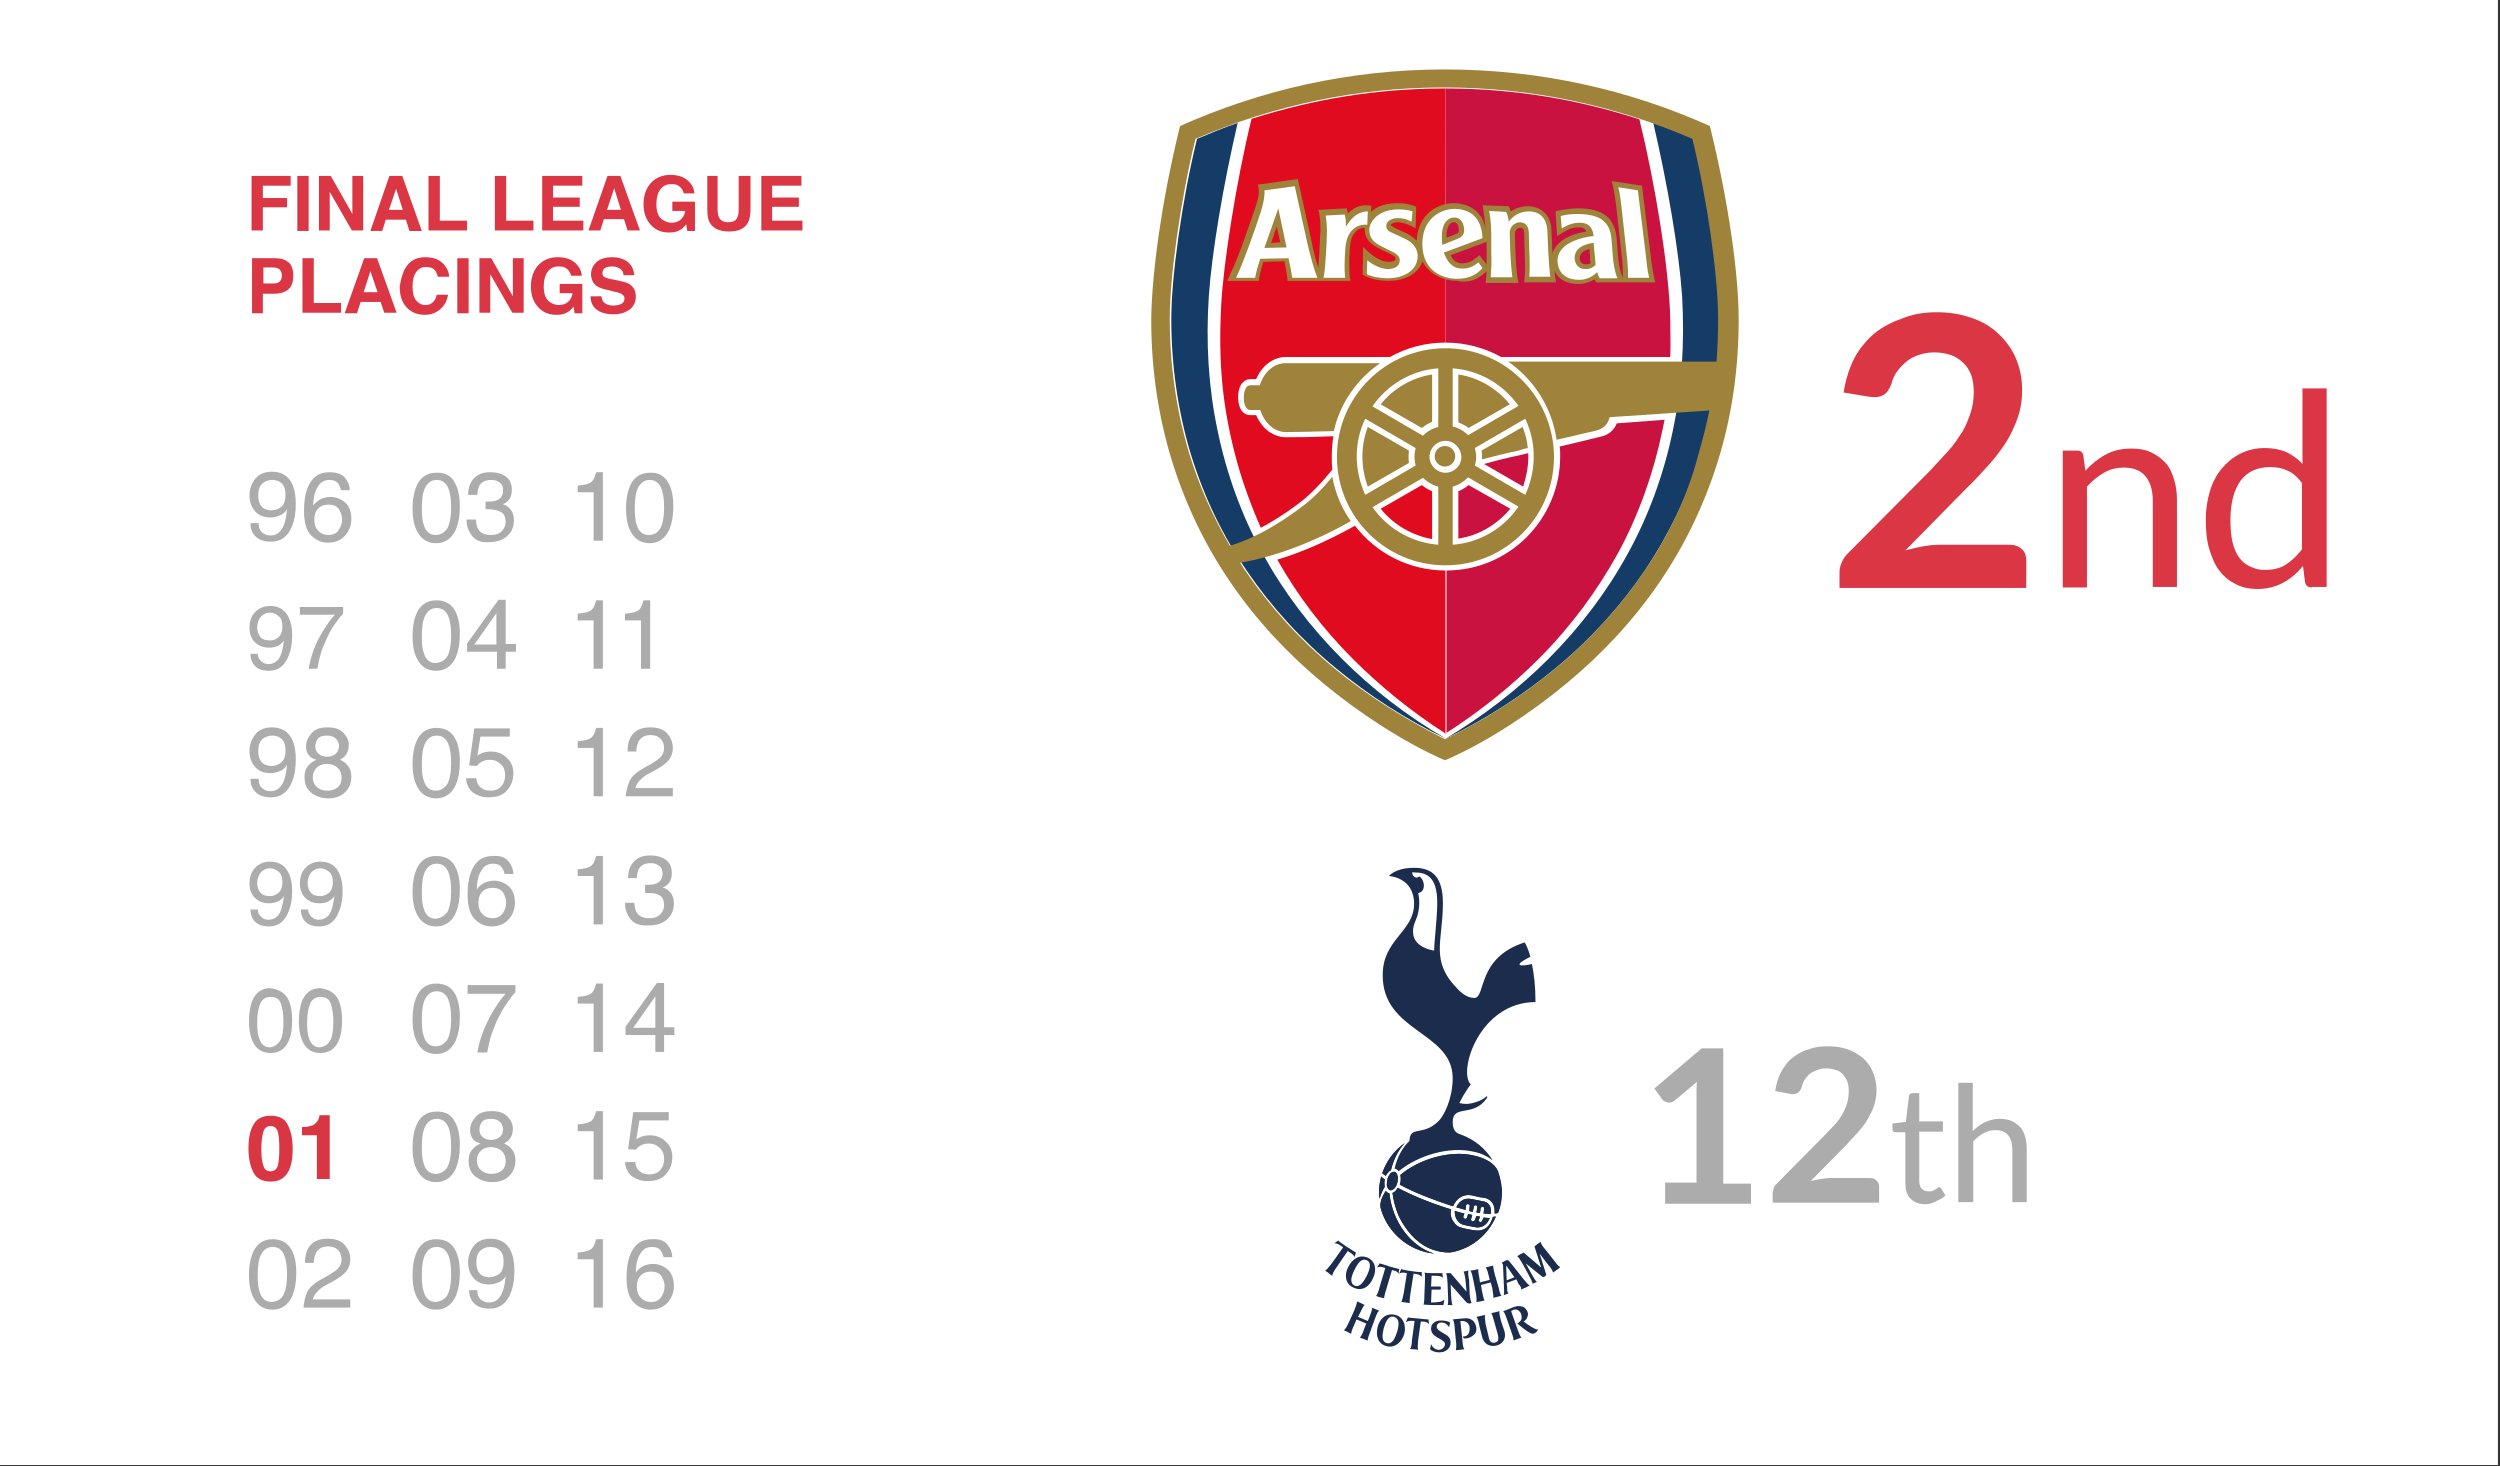 <?xml version="1.0" encoding="utf-8"?>
<!-- Generator: Adobe Illustrator 21.0.2, SVG Export Plug-In . SVG Version: 6.00 Build 0)  -->
<!DOCTYPE svg PUBLIC "-//W3C//DTD SVG 1.1//EN" "http://www.w3.org/Graphics/SVG/1.1/DTD/svg11.dtd">
<svg version="1.1" id="Layer_1" xmlns="http://www.w3.org/2000/svg" xmlns:xlink="http://www.w3.org/1999/xlink" x="0px" y="0px"
	 viewBox="0 0 486 285" style="enable-background:new 0 0 486 285;" xml:space="preserve">
<rect x="0" y="0" width="486" height="285" fill="#333333" stroke="none"/>
<style type="text/css">
	.st0{fill:#FFFFFF;}
	.st1{fill:#DA3644;}
	.st2{fill:#ADACAC;}
	.st3{fill:#D93644;}
	.st4{fill:#1C2C4D;}
	.st5{fill:none;}
	.st6{fill:#C9123F;}
	.st7{fill:#E00B1E;}
	.st8{fill:#153C66;}
	.st9{fill:#9F833A;}
</style>
<rect x="-0.4" y="-0.2" class="st0" width="486" height="285"/>
<g>
	<path class="st1" d="M48.9,34.2h7.6v1.9h-5.4v2.4h4.7v1.8h-4.7v4.5h-2.2V34.2z"/>
	<path class="st1" d="M60,44.9h-2.2V34.2H60V44.9z"/>
	<path class="st1" d="M62,34.2h2.3l4.2,7.4v-7.4h2.1v10.6h-2.2l-4.3-7.5v7.5H62V34.2z"/>
	<path class="st1" d="M75.7,34.2h2.5L82,44.9h-2.4l-0.7-2.2H75l-0.7,2.2h-2.3L75.7,34.2z M75.6,40.8h2.7L77,36.7L75.6,40.8z"/>
	<path class="st1" d="M83.3,34.2h2.2v8.7h5.3v1.9h-7.5V34.2z"/>
	<path class="st1" d="M96.2,34.2h2.2v8.7h5.3v1.9h-7.5V34.2z"/>
	<path class="st1" d="M113.1,36.1h-5.6v2.3h5.2v1.8h-5.2v2.7h5.9v1.9h-8V34.2h7.8V36.1z"/>
	<path class="st1" d="M118.1,34.2h2.5l3.8,10.6H122l-0.7-2.2h-3.9l-0.7,2.2h-2.3L118.1,34.2z M118,40.8h2.7l-1.3-4.2L118,40.8z"/>
	<path class="st1" d="M132.9,37.5c-0.2-0.7-0.6-1.2-1.2-1.5c-0.4-0.2-0.8-0.2-1.2-0.2c-0.9,0-1.6,0.3-2.1,1
		c-0.5,0.6-0.8,1.6-0.8,2.9c0,1.3,0.3,2.2,0.9,2.8c0.6,0.5,1.3,0.8,2,0.8c0.7,0,1.4-0.2,1.8-0.6c0.5-0.4,0.8-1,0.9-1.7h-2.5v-1.8
		h4.4v5.7h-1.5l-0.2-1.3c-0.4,0.5-0.8,0.9-1.2,1.1c-0.6,0.4-1.3,0.5-2.2,0.5c-1.4,0-2.6-0.5-3.5-1.5c-0.9-1-1.4-2.3-1.4-4
		c0-1.7,0.5-3.1,1.4-4.1s2.2-1.6,3.8-1.6c1.4,0,2.4,0.3,3.3,1c0.8,0.7,1.3,1.5,1.4,2.6H132.9z"/>
	<path class="st1" d="M137.2,34.2h2.3v6.5c0,0.7,0.1,1.3,0.3,1.6c0.3,0.6,0.9,0.9,1.8,0.9c0.9,0,1.5-0.3,1.7-0.9
		c0.2-0.3,0.3-0.9,0.3-1.6v-6.5h2.3v6.5c0,1.1-0.2,2-0.5,2.6c-0.7,1.2-1.9,1.7-3.7,1.7c-1.8,0-3.1-0.6-3.7-1.7
		c-0.4-0.6-0.5-1.5-0.5-2.6V34.2z"/>
	<path class="st1" d="M155.7,36.1h-5.6v2.3h5.2v1.8h-5.2v2.7h5.9v1.9h-8V34.2h7.8V36.1z"/>
	<path class="st1" d="M56,56.3c-0.6,0.5-1.5,0.8-2.7,0.8h-2.2v3.8H49V50.2h4.6c1.1,0,1.9,0.3,2.5,0.8s0.9,1.4,0.9,2.5
		C57,54.9,56.7,55.7,56,56.3z M54.4,52.4c-0.3-0.2-0.7-0.4-1.2-0.4h-2v3.1h2c0.5,0,0.9-0.1,1.2-0.4c0.3-0.3,0.4-0.7,0.4-1.2
		C54.8,53.1,54.6,52.7,54.4,52.4z"/>
	<path class="st1" d="M58.8,50.2H61v8.7h5.3v1.9h-7.5V50.2z"/>
	<path class="st1" d="M70.8,50.2h2.5l3.8,10.6h-2.4L74,58.7h-3.9l-0.7,2.2H67L70.8,50.2z M70.7,56.8h2.7L72,52.7L70.7,56.8z"/>
	<path class="st1" d="M79.4,51.3c0.9-0.9,1.9-1.3,3.3-1.3c1.8,0,3.1,0.6,3.9,1.8c0.5,0.7,0.7,1.3,0.7,2h-2.2
		c-0.1-0.5-0.3-0.9-0.5-1.2c-0.4-0.5-1-0.7-1.8-0.7c-0.8,0-1.4,0.3-1.9,1c-0.5,0.7-0.7,1.6-0.7,2.8s0.2,2.1,0.7,2.7
		c0.5,0.6,1.1,0.9,1.8,0.9c0.8,0,1.3-0.3,1.7-0.8c0.2-0.3,0.4-0.7,0.5-1.2h2.2c-0.2,1.2-0.7,2.1-1.5,2.8s-1.8,1.1-3,1.1
		c-1.5,0-2.7-0.5-3.6-1.5c-0.9-1-1.3-2.3-1.3-4C78,53.8,78.5,52.3,79.4,51.3z"/>
	<path class="st1" d="M91.1,60.9h-2.2V50.2h2.2V60.9z"/>
	<path class="st1" d="M93.2,50.2h2.3l4.2,7.4v-7.4h2.1v10.6h-2.2l-4.3-7.5v7.5h-2.1V50.2z"/>
	<path class="st1" d="M111,53.5c-0.2-0.7-0.6-1.2-1.2-1.5c-0.4-0.2-0.8-0.2-1.2-0.2c-0.9,0-1.6,0.3-2.1,1c-0.5,0.6-0.8,1.6-0.8,2.9
		c0,1.3,0.3,2.2,0.9,2.8c0.6,0.5,1.3,0.8,2,0.8c0.7,0,1.4-0.2,1.8-0.6c0.5-0.4,0.8-1,0.9-1.7h-2.5v-1.8h4.4v5.7h-1.5l-0.2-1.3
		c-0.4,0.5-0.8,0.9-1.2,1.1c-0.6,0.4-1.3,0.5-2.2,0.5c-1.4,0-2.6-0.5-3.5-1.5c-0.9-1-1.4-2.3-1.4-4c0-1.7,0.5-3.1,1.4-4.1
		s2.2-1.6,3.8-1.6c1.4,0,2.4,0.3,3.3,1c0.8,0.7,1.3,1.5,1.4,2.6H111z"/>
	<path class="st1" d="M116.9,57.6c0.1,0.5,0.2,0.8,0.4,1.1c0.4,0.4,1,0.7,1.9,0.7c0.5,0,1-0.1,1.3-0.2c0.6-0.2,0.9-0.6,0.9-1.2
		c0-0.4-0.2-0.6-0.5-0.8c-0.3-0.2-0.8-0.4-1.5-0.5l-1.1-0.3c-1.1-0.2-1.9-0.5-2.3-0.8c-0.7-0.5-1.1-1.3-1.1-2.3c0-1,0.4-1.7,1.1-2.4
		c0.7-0.6,1.7-0.9,3.1-0.9c1.1,0,2.1,0.3,2.9,0.9c0.8,0.6,1.2,1.5,1.3,2.6h-2.1c0-0.6-0.3-1.1-0.9-1.4c-0.4-0.2-0.8-0.3-1.3-0.3
		c-0.6,0-1.1,0.1-1.4,0.3c-0.3,0.2-0.5,0.6-0.5,1c0,0.4,0.2,0.7,0.5,0.8c0.2,0.1,0.7,0.3,1.4,0.4l1.9,0.4c0.8,0.2,1.4,0.4,1.8,0.8
		c0.6,0.5,0.9,1.2,0.9,2.2c0,1-0.4,1.8-1.1,2.4c-0.8,0.6-1.8,1-3.2,1c-1.4,0-2.5-0.3-3.3-0.9s-1.2-1.5-1.2-2.6H116.9z"/>
</g>
<g>
	<g>
		<path class="st2" d="M50.3,101.9c0,0.9,0.4,1.6,1.1,1.9c0.3,0.2,0.7,0.3,1.2,0.3c0.8,0,1.5-0.3,2-1c0.6-0.7,1-2,1.2-4.1
			c-0.4,0.6-0.8,1-1.4,1.2c-0.5,0.2-1.1,0.4-1.8,0.4c-1.3,0-2.3-0.4-3-1.2s-1.1-1.8-1.1-3.1c0-1.2,0.4-2.3,1.1-3.2
			c0.7-0.9,1.8-1.4,3.3-1.4c1.9,0,3.3,0.9,4,2.6c0.4,1,0.6,2.2,0.6,3.6c0,1.6-0.2,3.1-0.7,4.3c-0.8,2.1-2.2,3.1-4.1,3.1
			c-1.3,0-2.3-0.3-3-1c-0.7-0.7-1-1.5-1-2.6H50.3z M54.7,98.5c0.5-0.4,0.8-1.2,0.8-2.3c0-1-0.2-1.7-0.7-2.2
			c-0.5-0.5-1.1-0.7-1.9-0.7c-0.8,0-1.5,0.3-2,0.8c-0.5,0.5-0.7,1.3-0.7,2.2c0,0.9,0.2,1.6,0.6,2.1c0.4,0.5,1.1,0.8,2,0.8
			C53.5,99.2,54.1,99,54.7,98.5z"/>
		<path class="st2" d="M67.1,92.9c0.6,0.8,0.9,1.6,0.9,2.4h-1.7c-0.1-0.5-0.3-0.9-0.5-1.2c-0.4-0.6-1-0.8-1.8-0.8
			c-0.9,0-1.7,0.4-2.2,1.3c-0.6,0.9-0.9,2.1-0.9,3.7c0.4-0.6,0.9-1,1.5-1.3c0.5-0.2,1.1-0.4,1.8-0.4c1.1,0,2.1,0.4,2.9,1.1
			c0.8,0.7,1.2,1.8,1.2,3.2c0,1.2-0.4,2.3-1.2,3.2c-0.8,0.9-1.9,1.4-3.4,1.4c-1.2,0-2.3-0.5-3.2-1.4s-1.4-2.5-1.4-4.8
			c0-1.7,0.2-3.1,0.6-4.2c0.8-2.2,2.2-3.3,4.3-3.3C65.5,91.8,66.5,92.2,67.1,92.9z M65.8,103.1c0.4-0.6,0.7-1.3,0.7-2.1
			c0-0.7-0.2-1.3-0.6-2c-0.4-0.6-1.1-0.9-2.1-0.9c-0.7,0-1.4,0.2-1.9,0.7c-0.5,0.5-0.8,1.2-0.8,2.2c0,0.8,0.2,1.6,0.7,2.1
			c0.5,0.6,1.2,0.9,2.1,0.9C64.7,104,65.4,103.7,65.8,103.1z"/>
	</g>
</g>
<g>
	<g>
		<path class="st2" d="M50.1,127c0,0.8,0.4,1.4,1,1.8c0.3,0.2,0.7,0.3,1.1,0.3c0.7,0,1.4-0.3,1.9-0.9c0.5-0.6,0.9-1.9,1.1-3.7
			c-0.3,0.5-0.8,0.9-1.3,1.1c-0.5,0.2-1,0.3-1.6,0.3c-1.2,0-2.1-0.4-2.8-1.1c-0.7-0.7-1-1.7-1-2.8c0-1.1,0.3-2.1,1-2.9
			c0.7-0.8,1.7-1.3,3-1.3c1.8,0,3,0.8,3.7,2.4c0.4,0.9,0.6,2,0.6,3.3c0,1.5-0.2,2.8-0.7,4c-0.7,1.9-2,2.9-3.8,2.9
			c-1.2,0-2.1-0.3-2.7-0.9c-0.6-0.6-0.9-1.4-0.9-2.4H50.1z M54.1,123.9c0.5-0.4,0.8-1.1,0.8-2.1c0-0.9-0.2-1.6-0.7-2
			c-0.5-0.4-1-0.7-1.7-0.7c-0.8,0-1.3,0.3-1.8,0.8c-0.4,0.5-0.7,1.2-0.7,2c0,0.8,0.2,1.4,0.6,1.9c0.4,0.5,1,0.7,1.9,0.7
			C53.1,124.5,53.6,124.3,54.1,123.9z"/>
		<path class="st2" d="M66.7,118v1.3c-0.4,0.4-0.9,1-1.6,2c-0.7,0.9-1.2,2-1.7,3.1c-0.5,1.1-0.9,2-1.1,2.9c-0.2,0.6-0.4,1.5-0.6,2.7
			h-1.7c0.4-2.3,1.2-4.7,2.6-7c0.8-1.4,1.6-2.5,2.5-3.5h-6.8V118H66.7z"/>
	</g>
</g>
<g>
	<g>
		<path class="st2" d="M50.3,151.6c0,0.9,0.4,1.6,1.1,1.9c0.3,0.2,0.7,0.3,1.2,0.3c0.8,0,1.5-0.3,2-1c0.6-0.7,1-2,1.2-4.1
			c-0.4,0.6-0.8,1-1.4,1.2c-0.5,0.2-1.1,0.4-1.8,0.4c-1.3,0-2.3-0.4-3-1.2s-1.1-1.8-1.1-3.1c0-1.2,0.4-2.3,1.1-3.2
			c0.7-0.9,1.8-1.4,3.3-1.4c1.9,0,3.3,0.9,4,2.6c0.4,1,0.6,2.2,0.6,3.6c0,1.6-0.2,3.1-0.7,4.3c-0.8,2.1-2.2,3.1-4.1,3.1
			c-1.3,0-2.3-0.3-3-1c-0.7-0.7-1-1.5-1-2.6H50.3z M54.7,148.2c0.5-0.4,0.8-1.2,0.8-2.3c0-1-0.2-1.7-0.7-2.2
			c-0.5-0.5-1.1-0.7-1.9-0.7c-0.8,0-1.5,0.3-2,0.8c-0.5,0.5-0.7,1.3-0.7,2.2c0,0.9,0.2,1.6,0.6,2.1c0.4,0.5,1.1,0.8,2,0.8
			C53.5,148.9,54.1,148.7,54.7,148.2z"/>
		<path class="st2" d="M60.2,147c-0.5-0.5-0.7-1.1-0.7-1.9c0-1,0.4-1.8,1.1-2.6s1.7-1.1,3.1-1.1c1.3,0,2.3,0.3,3,1
			c0.7,0.7,1.1,1.5,1.1,2.4c0,0.8-0.2,1.5-0.6,2c-0.2,0.3-0.6,0.6-1.1,0.9c0.6,0.3,1,0.5,1.3,0.9c0.6,0.6,0.9,1.4,0.9,2.4
			c0,1.2-0.4,2.2-1.2,3c-0.8,0.8-1.9,1.2-3.3,1.2c-1.3,0-2.4-0.4-3.3-1.1c-0.9-0.7-1.3-1.7-1.3-3.1c0-0.8,0.2-1.5,0.6-2s1-1,1.7-1.3
			C60.8,147.5,60.5,147.3,60.2,147z M65.6,153.1c0.5-0.4,0.8-1,0.8-1.9c0-0.9-0.3-1.5-0.8-2c-0.5-0.4-1.2-0.7-2-0.7
			c-0.8,0-1.5,0.2-2,0.7s-0.8,1.1-0.8,1.9c0,0.7,0.2,1.3,0.7,1.8c0.5,0.5,1.2,0.8,2.1,0.8C64.5,153.7,65.1,153.5,65.6,153.1z
			 M65.3,146.5c0.4-0.4,0.6-0.9,0.6-1.5c0-0.5-0.2-1-0.6-1.4s-1-0.6-1.8-0.6c-0.8,0-1.4,0.2-1.7,0.6s-0.5,0.9-0.5,1.5
			c0,0.6,0.2,1.1,0.7,1.5c0.5,0.4,1,0.5,1.6,0.5C64.3,147.1,64.9,146.9,65.3,146.5z"/>
	</g>
</g>
<g>
	<g>
		<path class="st2" d="M50.1,176.7c0,0.8,0.4,1.4,1,1.8c0.3,0.2,0.7,0.3,1.1,0.3c0.7,0,1.4-0.3,1.9-0.9c0.5-0.6,0.9-1.9,1.1-3.7
			c-0.3,0.5-0.8,0.9-1.3,1.1c-0.5,0.2-1,0.3-1.6,0.3c-1.2,0-2.1-0.4-2.8-1.1c-0.7-0.7-1-1.7-1-2.8c0-1.1,0.3-2.1,1-2.9
			c0.7-0.8,1.7-1.3,3-1.3c1.8,0,3,0.8,3.7,2.4c0.4,0.9,0.6,2,0.6,3.3c0,1.5-0.2,2.8-0.7,4c-0.7,1.9-2,2.9-3.8,2.9
			c-1.2,0-2.1-0.3-2.7-0.9c-0.6-0.6-0.9-1.4-0.9-2.4H50.1z M54.1,173.6c0.5-0.4,0.8-1.1,0.8-2.1c0-0.9-0.2-1.6-0.7-2
			c-0.5-0.4-1-0.7-1.7-0.7c-0.8,0-1.3,0.3-1.8,0.8c-0.4,0.5-0.7,1.2-0.7,2c0,0.8,0.2,1.4,0.6,1.9c0.4,0.5,1,0.7,1.9,0.7
			C53.1,174.2,53.6,174,54.1,173.6z"/>
		<path class="st2" d="M59.9,176.7c0,0.8,0.4,1.4,1,1.8c0.3,0.2,0.7,0.3,1.1,0.3c0.7,0,1.4-0.3,1.9-0.9c0.5-0.6,0.9-1.9,1.1-3.7
			c-0.3,0.5-0.8,0.9-1.3,1.1c-0.5,0.2-1,0.3-1.6,0.3c-1.2,0-2.1-0.4-2.8-1.1c-0.7-0.7-1-1.7-1-2.8c0-1.1,0.3-2.1,1-2.9
			c0.7-0.8,1.7-1.3,3-1.3c1.8,0,3,0.8,3.7,2.4c0.4,0.9,0.6,2,0.6,3.3c0,1.5-0.2,2.8-0.7,4c-0.7,1.9-2,2.9-3.8,2.9
			c-1.2,0-2.1-0.3-2.7-0.9c-0.6-0.6-0.9-1.4-0.9-2.4H59.9z M63.9,173.6c0.5-0.4,0.8-1.1,0.8-2.1c0-0.9-0.2-1.6-0.7-2
			c-0.5-0.4-1-0.7-1.7-0.7c-0.8,0-1.3,0.3-1.8,0.8c-0.4,0.5-0.7,1.2-0.7,2c0,0.8,0.2,1.4,0.6,1.9c0.4,0.5,1,0.7,1.9,0.7
			C62.8,174.2,63.4,174,63.9,173.6z"/>
	</g>
</g>
<g>
	<g>
		<path class="st2" d="M56,194.2c0.5,1,0.8,2.4,0.8,4.1c0,1.7-0.2,3-0.7,4.1c-0.7,1.6-1.9,2.3-3.5,2.3c-1.5,0-2.6-0.6-3.3-1.9
			c-0.6-1.1-0.9-2.5-0.9-4.3c0-1.4,0.2-2.6,0.5-3.6c0.7-1.9,1.9-2.8,3.6-2.8C54.1,192.3,55.3,192.9,56,194.2z M54.4,202.4
			c0.5-0.7,0.7-2,0.7-3.9c0-1.4-0.2-2.5-0.5-3.4c-0.3-0.9-1-1.3-2-1.3c-0.9,0-1.6,0.4-2,1.3c-0.4,0.9-0.6,2.1-0.6,3.8
			c0,1.2,0.1,2.3,0.4,3c0.4,1.2,1.1,1.7,2.1,1.7C53.3,203.5,53.9,203.1,54.4,202.4z"/>
		<path class="st2" d="M65.7,194.2c0.5,1,0.8,2.4,0.8,4.1c0,1.7-0.2,3-0.7,4.1c-0.7,1.6-1.9,2.3-3.5,2.3c-1.5,0-2.6-0.6-3.3-1.9
			c-0.6-1.1-0.9-2.5-0.9-4.3c0-1.4,0.2-2.6,0.5-3.6c0.7-1.9,1.9-2.8,3.6-2.8C63.8,192.3,65,192.9,65.7,194.2z M64.1,202.4
			c0.5-0.7,0.7-2,0.7-3.9c0-1.4-0.2-2.5-0.5-3.4c-0.3-0.9-1-1.3-2-1.3c-0.9,0-1.6,0.4-2,1.3c-0.4,0.9-0.6,2.1-0.6,3.8
			c0,1.2,0.1,2.3,0.4,3c0.4,1.2,1.1,1.7,2.1,1.7C63,203.5,63.7,203.1,64.1,202.4z"/>
	</g>
</g>
<g>
	<g>
		<path class="st3" d="M55.9,218.6c0.6,1.1,1,2.7,1,4.7s-0.3,3.6-1,4.7s-1.7,1.7-3.3,1.7s-2.7-0.6-3.3-1.7s-1-2.7-1-4.7
			s0.3-3.6,1-4.7c0.6-1.1,1.7-1.7,3.3-1.7S55.3,217.4,55.9,218.6z M51.2,226.6c0.2,0.8,0.7,1.1,1.4,1.1s1.2-0.4,1.4-1.1
			s0.3-1.8,0.3-3.3c0-1.5-0.1-2.6-0.3-3.3c-0.2-0.7-0.7-1.1-1.4-1.1s-1.2,0.4-1.4,1.1c-0.2,0.7-0.4,1.8-0.4,3.3
			C50.8,224.7,50.9,225.8,51.2,226.6z"/>
		<path class="st3" d="M58.7,220.8v-1.7c0.8,0,1.3-0.1,1.6-0.2c0.5-0.1,0.9-0.3,1.2-0.7c0.2-0.2,0.4-0.5,0.5-0.9
			c0.1-0.2,0.1-0.4,0.1-0.5h2v12.4h-2.5v-8.5H58.7z"/>
	</g>
</g>
<g>
	<path class="st2" d="M56.7,243c0.6,1.1,0.9,2.6,0.9,4.5c0,1.8-0.3,3.3-0.8,4.5c-0.8,1.7-2.1,2.6-3.8,2.6c-1.6,0-2.8-0.7-3.6-2.1
		c-0.7-1.2-1-2.7-1-4.7c0-1.5,0.2-2.8,0.6-3.9c0.7-2,2.1-3,4-3C54.7,240.9,55.9,241.6,56.7,243z M55,251.9c0.5-0.8,0.8-2.2,0.8-4.3
		c0-1.5-0.2-2.8-0.6-3.7s-1.1-1.5-2.2-1.5c-1,0-1.7,0.5-2.2,1.4s-0.7,2.3-0.7,4.1c0,1.4,0.1,2.5,0.4,3.3c0.4,1.3,1.2,1.9,2.3,1.9
		C53.8,253,54.5,252.7,55,251.9z"/>
	<path class="st2" d="M59.7,251.2c0.4-0.8,1.2-1.6,2.4-2.3l1.8-1c0.8-0.5,1.4-0.9,1.7-1.2c0.5-0.5,0.8-1.1,0.8-1.8
		c0-0.8-0.2-1.4-0.7-1.9s-1.1-0.7-1.9-0.7c-1.1,0-1.9,0.4-2.4,1.3c-0.2,0.5-0.4,1.1-0.4,1.9h-1.7c0-1.2,0.2-2.1,0.6-2.8
		c0.7-1.3,2-1.9,3.8-1.9c1.5,0,2.6,0.4,3.3,1.2c0.7,0.8,1.1,1.7,1.1,2.8c0,1.1-0.4,2-1.1,2.7c-0.4,0.4-1.2,1-2.3,1.6l-1.3,0.7
		c-0.6,0.3-1.1,0.7-1.4,1c-0.6,0.5-1,1.1-1.2,1.8h7.3v1.6H59C59.1,253.1,59.3,252.1,59.7,251.2z"/>
</g>
<g>
	<path class="st2" d="M88.5,94c0.6,1.1,0.9,2.6,0.9,4.5c0,1.8-0.3,3.3-0.8,4.5c-0.8,1.7-2.1,2.6-3.8,2.6c-1.6,0-2.8-0.7-3.6-2.1
		c-0.7-1.2-1-2.7-1-4.7c0-1.5,0.2-2.8,0.6-3.9c0.7-2,2.1-3,4-3C86.5,91.8,87.8,92.5,88.5,94z M86.9,102.8c0.5-0.8,0.8-2.2,0.8-4.3
		c0-1.5-0.2-2.8-0.6-3.7s-1.1-1.5-2.2-1.5c-1,0-1.7,0.5-2.2,1.4S82,97,82,98.8c0,1.4,0.1,2.5,0.4,3.3c0.4,1.3,1.2,1.9,2.3,1.9
		C85.6,104,86.3,103.6,86.9,102.8z"/>
	<path class="st2" d="M91.8,104.2c-0.7-0.9-1.1-1.9-1.1-3.2h1.8c0.1,0.9,0.2,1.5,0.5,1.9c0.4,0.7,1.2,1.1,2.4,1.1
		c0.9,0,1.6-0.2,2.1-0.7s0.8-1.1,0.8-1.8c0-0.9-0.3-1.6-0.8-1.9C96.8,99.2,96,99,95,99c-0.1,0-0.2,0-0.3,0c-0.1,0-0.2,0-0.3,0v-1.5
		c0.2,0,0.3,0,0.4,0c0.1,0,0.2,0,0.4,0c0.6,0,1.1-0.1,1.5-0.3c0.7-0.3,1.1-1,1.1-1.9c0-0.7-0.2-1.2-0.7-1.5c-0.5-0.4-1-0.5-1.6-0.5
		c-1.1,0-1.9,0.4-2.3,1.1c-0.2,0.4-0.4,1-0.4,1.8H91c0-1,0.2-1.8,0.6-2.5c0.7-1.2,1.9-1.9,3.6-1.9c1.4,0,2.4,0.3,3.2,0.9
		s1.1,1.5,1.1,2.6c0,0.8-0.2,1.5-0.7,2c-0.3,0.3-0.6,0.6-1.1,0.7c0.7,0.2,1.2,0.6,1.6,1.1s0.6,1.2,0.6,2c0,1.3-0.4,2.3-1.3,3.1
		s-2,1.2-3.6,1.2C93.6,105.5,92.5,105.1,91.8,104.2z"/>
</g>
<g>
	<path class="st2" d="M88.5,118.8c0.6,1.1,0.9,2.6,0.9,4.5c0,1.8-0.3,3.3-0.8,4.5c-0.8,1.7-2.1,2.6-3.8,2.6c-1.6,0-2.8-0.7-3.6-2.1
		c-0.7-1.2-1-2.7-1-4.7c0-1.5,0.2-2.8,0.6-3.9c0.7-2,2.1-3,4-3C86.5,116.7,87.8,117.4,88.5,118.8z M86.9,127.7
		c0.5-0.8,0.8-2.2,0.8-4.3c0-1.5-0.2-2.8-0.6-3.7s-1.1-1.5-2.2-1.5c-1,0-1.7,0.5-2.2,1.4s-0.7,2.3-0.7,4.1c0,1.4,0.1,2.5,0.4,3.3
		c0.4,1.3,1.2,1.9,2.3,1.9C85.6,128.8,86.3,128.5,86.9,127.7z"/>
	<path class="st2" d="M96.6,130v-3.3h-5.8v-1.6l6.1-8.5h1.4v8.6h2v1.5h-2v3.3H96.6z M96.5,125.3v-6.1l-4.3,6.1H96.5z"/>
</g>
<g>
	<path class="st2" d="M88.5,143.6c0.6,1.1,0.9,2.6,0.9,4.5c0,1.8-0.3,3.3-0.8,4.5c-0.8,1.7-2.1,2.6-3.8,2.6c-1.6,0-2.8-0.7-3.6-2.1
		c-0.7-1.2-1-2.7-1-4.7c0-1.5,0.2-2.8,0.6-3.9c0.7-2,2.1-3,4-3C86.5,141.5,87.8,142.2,88.5,143.6z M86.9,152.5
		c0.5-0.8,0.8-2.2,0.8-4.3c0-1.5-0.2-2.8-0.6-3.7S86,143,84.9,143c-1,0-1.7,0.5-2.2,1.4s-0.7,2.3-0.7,4.1c0,1.4,0.1,2.5,0.4,3.3
		c0.4,1.3,1.2,1.9,2.3,1.9C85.6,153.7,86.3,153.3,86.9,152.5z"/>
	<path class="st2" d="M92.6,151.4c0.1,1,0.6,1.6,1.3,2c0.4,0.2,0.9,0.3,1.4,0.3c1,0,1.7-0.3,2.2-0.9c0.5-0.6,0.7-1.3,0.7-2.1
		c0-0.9-0.3-1.7-0.9-2.2c-0.6-0.5-1.2-0.8-2-0.8c-0.6,0-1.1,0.1-1.5,0.3s-0.8,0.5-1.1,0.9l-1.5-0.1l1-7.2h6.9v1.6h-5.7l-0.6,3.7
		c0.3-0.2,0.6-0.4,0.9-0.5c0.5-0.2,1.1-0.3,1.7-0.3c1.2,0,2.3,0.4,3.1,1.2c0.9,0.8,1.3,1.8,1.3,3c0,1.3-0.4,2.4-1.2,3.3
		c-0.8,1-2,1.4-3.7,1.4c-1.1,0-2-0.3-2.9-0.9c-0.8-0.6-1.3-1.5-1.4-2.8H92.6z"/>
</g>
<g>
	<path class="st2" d="M88.5,168.5c0.6,1.1,0.9,2.6,0.9,4.5c0,1.8-0.3,3.3-0.8,4.5c-0.8,1.7-2.1,2.6-3.8,2.6c-1.6,0-2.8-0.7-3.6-2.1
		c-0.7-1.2-1-2.7-1-4.7c0-1.5,0.2-2.8,0.6-3.9c0.7-2,2.1-3,4-3C86.5,166.4,87.8,167.1,88.5,168.5z M86.9,177.4
		c0.5-0.8,0.8-2.2,0.8-4.3c0-1.5-0.2-2.8-0.6-3.7s-1.1-1.5-2.2-1.5c-1,0-1.7,0.5-2.2,1.4s-0.7,2.3-0.7,4.1c0,1.4,0.1,2.5,0.4,3.3
		c0.4,1.3,1.2,1.9,2.3,1.9C85.6,178.5,86.3,178.1,86.9,177.4z"/>
	<path class="st2" d="M98.9,167.5c0.6,0.8,0.9,1.6,0.9,2.4h-1.7c-0.1-0.5-0.3-0.9-0.5-1.2c-0.4-0.6-1-0.8-1.8-0.8
		c-0.9,0-1.7,0.4-2.2,1.3c-0.6,0.9-0.9,2.1-0.9,3.7c0.4-0.6,0.9-1,1.5-1.3c0.5-0.2,1.1-0.4,1.8-0.4c1.1,0,2.1,0.4,2.9,1.1
		c0.8,0.7,1.2,1.8,1.2,3.2c0,1.2-0.4,2.3-1.2,3.2c-0.8,0.9-1.9,1.4-3.4,1.4c-1.2,0-2.3-0.5-3.2-1.4s-1.4-2.5-1.4-4.8
		c0-1.7,0.2-3.1,0.6-4.2c0.8-2.2,2.2-3.3,4.3-3.3C97.3,166.3,98.3,166.7,98.9,167.5z M97.7,177.6c0.4-0.6,0.7-1.3,0.7-2.1
		c0-0.7-0.2-1.3-0.6-2c-0.4-0.6-1.1-0.9-2.1-0.9c-0.7,0-1.4,0.2-1.9,0.7c-0.5,0.5-0.8,1.2-0.8,2.2c0,0.8,0.2,1.6,0.7,2.1
		c0.5,0.6,1.2,0.9,2.1,0.9C96.6,178.5,97.2,178.2,97.7,177.6z"/>
</g>
<g>
	<path class="st2" d="M88.5,193.3c0.6,1.1,0.9,2.6,0.9,4.5c0,1.8-0.3,3.3-0.8,4.5c-0.8,1.7-2.1,2.6-3.8,2.6c-1.6,0-2.8-0.7-3.6-2.1
		c-0.7-1.2-1-2.7-1-4.7c0-1.5,0.2-2.8,0.6-3.9c0.7-2,2.1-3,4-3C86.5,191.2,87.8,191.9,88.5,193.3z M86.9,202.2
		c0.5-0.8,0.8-2.2,0.8-4.3c0-1.5-0.2-2.8-0.6-3.7s-1.1-1.5-2.2-1.5c-1,0-1.7,0.5-2.2,1.4s-0.7,2.3-0.7,4.1c0,1.4,0.1,2.5,0.4,3.3
		c0.4,1.3,1.2,1.9,2.3,1.9C85.6,203.4,86.3,203,86.9,202.2z"/>
	<path class="st2" d="M100.2,191.4v1.5c-0.4,0.4-1,1.1-1.7,2.2c-0.7,1-1.3,2.1-1.9,3.3c-0.5,1.2-0.9,2.2-1.2,3.2
		c-0.2,0.6-0.4,1.6-0.7,3h-1.9c0.4-2.5,1.4-5.1,2.8-7.6c0.9-1.5,1.7-2.8,2.7-3.8h-7.4v-1.7H100.2z"/>
</g>
<g>
	<path class="st2" d="M88.5,218.2c0.6,1.1,0.9,2.6,0.9,4.5c0,1.8-0.3,3.3-0.8,4.5c-0.8,1.7-2.1,2.6-3.8,2.6c-1.6,0-2.8-0.7-3.6-2.1
		c-0.7-1.2-1-2.7-1-4.7c0-1.5,0.2-2.8,0.6-3.9c0.7-2,2.1-3,4-3C86.5,216,87.8,216.7,88.5,218.2z M86.9,227c0.5-0.8,0.8-2.2,0.8-4.3
		c0-1.5-0.2-2.8-0.6-3.7s-1.1-1.5-2.2-1.5c-1,0-1.7,0.5-2.2,1.4S82,221.2,82,223c0,1.4,0.1,2.5,0.4,3.3c0.4,1.3,1.2,1.9,2.3,1.9
		C85.6,228.2,86.3,227.8,86.9,227z"/>
	<path class="st2" d="M92.1,221.6c-0.5-0.5-0.7-1.1-0.7-1.9c0-1,0.4-1.8,1.1-2.6s1.7-1.1,3.1-1.1c1.3,0,2.3,0.3,3,1
		c0.7,0.7,1.1,1.5,1.1,2.4c0,0.8-0.2,1.5-0.6,2c-0.2,0.3-0.6,0.6-1.1,0.9c0.6,0.3,1,0.5,1.3,0.9c0.6,0.6,0.9,1.4,0.9,2.4
		c0,1.2-0.4,2.2-1.2,3c-0.8,0.8-1.9,1.2-3.3,1.2c-1.3,0-2.4-0.4-3.3-1.1c-0.9-0.7-1.3-1.7-1.3-3.1c0-0.8,0.2-1.5,0.6-2s1-1,1.7-1.3
		C92.7,222.1,92.3,221.8,92.1,221.6z M97.5,227.6c0.5-0.4,0.8-1,0.8-1.9c0-0.9-0.3-1.5-0.8-2c-0.5-0.4-1.2-0.7-2-0.7
		c-0.8,0-1.5,0.2-2,0.7s-0.8,1.1-0.8,1.9c0,0.7,0.2,1.3,0.7,1.8c0.5,0.5,1.2,0.8,2.1,0.8C96.3,228.2,97,228,97.5,227.6z M97.2,221
		c0.4-0.4,0.6-0.9,0.6-1.5c0-0.5-0.2-1-0.6-1.4s-1-0.6-1.8-0.6c-0.8,0-1.4,0.2-1.7,0.6s-0.5,0.9-0.5,1.5c0,0.6,0.2,1.1,0.7,1.5
		c0.5,0.4,1,0.5,1.6,0.5C96.2,221.6,96.7,221.4,97.2,221z"/>
</g>
<g>
	<path class="st2" d="M88.5,243c0.6,1.1,0.9,2.6,0.9,4.5c0,1.8-0.3,3.3-0.8,4.5c-0.8,1.7-2.1,2.6-3.8,2.6c-1.6,0-2.8-0.7-3.6-2.1
		c-0.7-1.2-1-2.7-1-4.7c0-1.5,0.2-2.8,0.6-3.9c0.7-2,2.1-3,4-3C86.5,240.9,87.8,241.6,88.5,243z M86.9,251.9
		c0.5-0.8,0.8-2.2,0.8-4.3c0-1.5-0.2-2.8-0.6-3.7s-1.1-1.5-2.2-1.5c-1,0-1.7,0.5-2.2,1.4s-0.7,2.3-0.7,4.1c0,1.4,0.1,2.5,0.4,3.3
		c0.4,1.3,1.2,1.9,2.3,1.9C85.6,253,86.3,252.7,86.9,251.9z"/>
	<path class="st2" d="M92.8,251c0,0.9,0.4,1.6,1.1,1.9c0.3,0.2,0.7,0.3,1.2,0.3c0.8,0,1.5-0.3,2-1c0.6-0.7,1-2,1.2-4.1
		c-0.4,0.6-0.8,1-1.4,1.2c-0.5,0.2-1.1,0.4-1.8,0.4c-1.3,0-2.3-0.4-3-1.2s-1.1-1.8-1.1-3.1c0-1.2,0.4-2.3,1.1-3.2
		c0.7-0.9,1.8-1.4,3.3-1.4c1.9,0,3.3,0.9,4,2.6c0.4,1,0.6,2.2,0.6,3.6c0,1.6-0.2,3.1-0.7,4.3c-0.8,2.1-2.2,3.1-4.1,3.1
		c-1.3,0-2.3-0.3-3-1c-0.7-0.7-1-1.5-1-2.6H92.8z M97.1,247.6c0.5-0.4,0.8-1.2,0.8-2.3c0-1-0.2-1.7-0.7-2.2
		c-0.5-0.5-1.1-0.7-1.9-0.7c-0.8,0-1.5,0.3-2,0.8c-0.5,0.5-0.7,1.3-0.7,2.2c0,0.9,0.2,1.6,0.6,2.1c0.4,0.5,1.1,0.8,2,0.8
		C96,248.2,96.6,248,97.1,247.6z"/>
</g>
<g>
	<path class="st2" d="M112.3,95.7v-1.3c1.2-0.1,2.1-0.3,2.5-0.6c0.5-0.3,0.8-0.9,1.1-2h1.3v13.3h-1.8v-9.4H112.3z"/>
	<path class="st2" d="M130,94c0.6,1.1,0.9,2.6,0.9,4.5c0,1.8-0.3,3.3-0.8,4.5c-0.8,1.7-2.1,2.6-3.8,2.6c-1.6,0-2.8-0.7-3.6-2.1
		c-0.7-1.2-1-2.7-1-4.7c0-1.5,0.2-2.8,0.6-3.9c0.7-2,2.1-3,4-3C128,91.8,129.2,92.5,130,94z M128.3,102.8c0.5-0.8,0.8-2.2,0.8-4.3
		c0-1.5-0.2-2.8-0.6-3.7s-1.1-1.5-2.2-1.5c-1,0-1.7,0.5-2.2,1.4s-0.7,2.3-0.7,4.1c0,1.4,0.1,2.5,0.4,3.3c0.4,1.3,1.2,1.9,2.3,1.9
		C127.1,104,127.8,103.6,128.3,102.8z"/>
</g>
<g>
	<path class="st2" d="M112.3,120.6v-1.3c1.2-0.1,2.1-0.3,2.5-0.6c0.5-0.3,0.8-0.9,1.1-2h1.3V130h-1.8v-9.4H112.3z"/>
	<path class="st2" d="M121.5,120.6v-1.3c1.2-0.1,2.1-0.3,2.5-0.6c0.5-0.3,0.8-0.9,1.1-2h1.3V130h-1.8v-9.4H121.5z"/>
</g>
<g>
	<path class="st2" d="M112.3,145.4v-1.3c1.2-0.1,2.1-0.3,2.5-0.6c0.5-0.3,0.8-0.9,1.1-2h1.3v13.3h-1.8v-9.4H112.3z"/>
	<path class="st2" d="M122.4,151.8c0.4-0.8,1.2-1.6,2.4-2.3l1.8-1c0.8-0.5,1.4-0.9,1.7-1.2c0.5-0.5,0.8-1.1,0.8-1.8
		c0-0.8-0.2-1.4-0.7-1.9c-0.5-0.5-1.1-0.7-1.9-0.7c-1.1,0-1.9,0.4-2.4,1.3c-0.2,0.5-0.4,1.1-0.4,1.9H122c0-1.2,0.2-2.1,0.6-2.8
		c0.7-1.3,2-1.9,3.8-1.9c1.5,0,2.6,0.4,3.3,1.2c0.7,0.8,1.1,1.7,1.1,2.8c0,1.1-0.4,2-1.1,2.7c-0.4,0.4-1.2,1-2.3,1.6l-1.3,0.7
		c-0.6,0.3-1.1,0.7-1.4,1c-0.6,0.5-1,1.1-1.2,1.8h7.3v1.6h-9.2C121.8,153.7,122,152.7,122.4,151.8z"/>
</g>
<g>
	<path class="st2" d="M112.3,170.2V169c1.2-0.1,2.1-0.3,2.5-0.6c0.5-0.3,0.8-0.9,1.1-2h1.3v13.3h-1.8v-9.4H112.3z"/>
	<path class="st2" d="M122.6,178.7c-0.7-0.9-1.1-1.9-1.1-3.2h1.8c0.1,0.9,0.2,1.5,0.5,1.9c0.4,0.7,1.2,1.1,2.4,1.1
		c0.9,0,1.6-0.2,2.1-0.7c0.5-0.5,0.8-1.1,0.8-1.8c0-0.9-0.3-1.6-0.8-1.9c-0.6-0.4-1.3-0.5-2.3-0.5c-0.1,0-0.2,0-0.3,0
		c-0.1,0-0.2,0-0.3,0V172c0.2,0,0.3,0,0.4,0c0.1,0,0.2,0,0.4,0c0.6,0,1.1-0.1,1.5-0.3c0.7-0.3,1.1-1,1.1-1.9c0-0.7-0.2-1.2-0.7-1.5
		c-0.5-0.4-1-0.5-1.6-0.5c-1.1,0-1.9,0.4-2.3,1.1c-0.2,0.4-0.4,1-0.4,1.8h-1.7c0-1,0.2-1.8,0.6-2.5c0.7-1.2,1.9-1.9,3.6-1.9
		c1.4,0,2.4,0.3,3.2,0.9s1.1,1.5,1.1,2.6c0,0.8-0.2,1.5-0.7,2c-0.3,0.3-0.6,0.6-1.1,0.7c0.7,0.2,1.2,0.6,1.6,1.1s0.6,1.2,0.6,2
		c0,1.3-0.4,2.3-1.3,3.1s-2,1.2-3.6,1.2C124.5,180,123.3,179.6,122.6,178.7z"/>
</g>
<g>
	<path class="st2" d="M112.3,195.1v-1.3c1.2-0.1,2.1-0.3,2.5-0.6c0.5-0.3,0.8-0.9,1.1-2h1.3v13.3h-1.8v-9.4H112.3z"/>
	<path class="st2" d="M127.4,204.5v-3.3h-5.8v-1.6l6.1-8.5h1.4v8.6h2v1.5h-2v3.3H127.4z M127.4,199.8v-6.1l-4.3,6.1H127.4z"/>
</g>
<g>
	<path class="st2" d="M112.3,219.9v-1.3c1.2-0.1,2.1-0.3,2.5-0.6c0.5-0.3,0.8-0.9,1.1-2h1.3v13.3h-1.8v-9.4H112.3z"/>
	<path class="st2" d="M123.5,226c0.1,1,0.6,1.6,1.3,2c0.4,0.2,0.9,0.3,1.4,0.3c1,0,1.7-0.3,2.2-0.9c0.5-0.6,0.7-1.3,0.7-2.1
		c0-0.9-0.3-1.7-0.9-2.2c-0.6-0.5-1.2-0.8-2-0.8c-0.6,0-1.1,0.1-1.5,0.3s-0.8,0.5-1.1,0.9l-1.5-0.1l1-7.2h6.9v1.6h-5.7l-0.6,3.7
		c0.3-0.2,0.6-0.4,0.9-0.5c0.5-0.2,1.1-0.3,1.7-0.3c1.2,0,2.3,0.4,3.1,1.2c0.9,0.8,1.3,1.8,1.3,3c0,1.3-0.4,2.4-1.2,3.3
		c-0.8,1-2,1.4-3.7,1.4c-1.1,0-2-0.3-2.9-0.9c-0.8-0.6-1.3-1.5-1.4-2.8H123.5z"/>
</g>
<g>
	<path class="st2" d="M112.3,244.8v-1.3c1.2-0.1,2.1-0.3,2.5-0.6c0.5-0.3,0.8-0.9,1.1-2h1.3v13.3h-1.8v-9.4H112.3z"/>
	<path class="st2" d="M129.8,242c0.6,0.8,0.9,1.6,0.9,2.4H129c-0.1-0.5-0.3-0.9-0.5-1.2c-0.4-0.6-1-0.8-1.8-0.8
		c-0.9,0-1.7,0.4-2.2,1.3c-0.6,0.9-0.9,2.1-0.9,3.7c0.4-0.6,0.9-1,1.5-1.3c0.5-0.2,1.1-0.4,1.8-0.4c1.1,0,2.1,0.4,2.9,1.1
		c0.8,0.7,1.2,1.8,1.2,3.2c0,1.2-0.4,2.3-1.2,3.2c-0.8,0.9-1.9,1.4-3.4,1.4c-1.2,0-2.3-0.5-3.2-1.4s-1.4-2.5-1.4-4.8
		c0-1.7,0.2-3.1,0.6-4.2c0.8-2.2,2.2-3.3,4.3-3.3C128.2,240.8,129.2,241.2,129.8,242z M128.5,252.2c0.4-0.6,0.7-1.3,0.7-2.1
		c0-0.7-0.2-1.3-0.6-2c-0.4-0.6-1.1-0.9-2.1-0.9c-0.7,0-1.4,0.2-1.9,0.7c-0.5,0.5-0.8,1.2-0.8,2.2c0,0.8,0.2,1.6,0.7,2.1
		c0.5,0.6,1.2,0.9,2.1,0.9C127.4,253.1,128.1,252.8,128.5,252.2z"/>
</g>
<g>
	<path class="st4" d="M270.1,232c-0.3-0.1-0.5-0.2-0.7-0.5c-0.9,1.4-1.3,2.6-0.9,3.7c1.4,4.6,5.5,8,10.3,8.5
		C274.2,242.3,270.7,237.5,270.1,232 M269.2,229.3c-0.3-0.2-0.5-0.4-0.7-0.6c-0.3,1.2-0.5,2.4-0.4,3.6c0,0.3,0,0.5,0.1,0.7
		c0.2-0.7,0.5-1.5,1-2.3C269.1,230.3,269.1,229.8,269.2,229.3 M269.4,228.6c0.1-0.3,0.3-0.5,0.5-0.7c0.1-0.2,0.3-0.3,0.5-0.4
		c0.5-2.1,1.4-3.9,2.7-5.3c-2,1.4-3.6,3.5-4.4,5.9C268.8,228.1,269.1,228.4,269.4,228.6 M286.9,239.2c-1-0.1-2.4-0.4-3-0.6
		c-0.7-0.2-1.2-0.8-1.6-1.5c-0.1-0.3-0.3-0.7-0.3-1.1c0-0.3,0-0.6,0.1-0.9c-3.7-1.1-7.6-2.7-10.4-4.2c-0.1,0.2-0.2,0.3-0.3,0.5
		c-0.2,0.2-0.4,0.4-0.7,0.5c0.3,2.3,1,4.5,2.3,6.4c1.7,2.6,3.9,4.3,6.4,4.9c0.9,0.2,2,0.4,3,0.2c3.8-0.8,6.9-3.4,8.4-6.9
		c-0.2,0-0.4,0-0.6,0.1C289.5,239.2,287.7,239.3,286.9,239.2 M291.9,231.4c-0.1-1.3-0.3-2.6-0.8-3.8c-0.6-1.4-2.4-2.5-4.8-3
		c-4.5-1-10.4,0.7-14.1,3.8c0.1,0.6,0.1,1.3-0.1,1.9c2.7,1.5,6.6,3,10.3,4.2c0.9-2,2.5-2.4,3.8-2.1c0.9,0.2,1.5,0.4,2,0.4l0.5,0.1
		c0.6,0.1,1.2,0.6,1.5,1.1c0.2,0.4,0.4,1,0.3,1.9c0.5,0,0.7-0.1,0.7-0.2C291.8,234.4,292,232.9,291.9,231.4 M289.8,236
		c0.1-0.7,0-1.3-0.2-1.6c-0.2-0.4-0.6-0.7-1-0.8l-0.5-0.1c-0.4-0.1-1-0.2-2-0.4c-1.3-0.3-2.4,0.3-3,1.6c0.6,0.2,1.2,0.3,1.8,0.5
		c0.1-0.5,0.1-0.8,0.1-0.8c0-0.2,0.2-0.4,0.4-0.3c0.2,0,0.4,0.2,0.3,0.4c0,0,0,0.4-0.1,0.9c0.1,0,0.2,0.1,0.3,0.1
		c0.1,0,0.2,0.1,0.4,0.1c0.1-0.5,0.2-0.9,0.2-1c0-0.2,0.2-0.3,0.4-0.3c0.2,0,0.3,0.2,0.3,0.4c0,0-0.1,0.5-0.2,1
		c0.2,0,0.5,0.1,0.7,0.1c0.1-0.4,0.1-0.8,0.1-0.8c0-0.2,0.2-0.4,0.4-0.4c0.2,0,0.4,0.2,0.3,0.4c0,0,0,0.4-0.1,0.9
		C289,235.9,289.5,236,289.8,236 M283.1,236.9c0.3,0.6,0.8,1,1.1,1.1c0.5,0.2,1.8,0.4,2.8,0.6c1.1,0.1,2.1-0.5,2.6-1.8
		c-0.4,0-0.8-0.1-1.2-0.1c-0.1,0.3-0.2,0.5-0.3,0.7c-0.1,0.2-0.3,0.2-0.5,0.1c-0.2-0.1-0.2-0.3-0.1-0.5c0.1-0.1,0.2-0.3,0.2-0.5
		c-0.2,0-0.4-0.1-0.7-0.1c-0.1,0.3-0.2,0.6-0.3,0.8c-0.1,0.2-0.3,0.3-0.5,0.2c-0.2-0.1-0.3-0.3-0.2-0.5c0.1-0.2,0.1-0.4,0.2-0.7
		c-0.1,0-0.2-0.1-0.4-0.1c-0.1,0-0.2-0.1-0.4-0.1c-0.1,0.2-0.1,0.4-0.2,0.7c-0.1,0.2-0.3,0.3-0.5,0.2c-0.2-0.1-0.3-0.3-0.2-0.5
		c0.1-0.2,0.1-0.4,0.2-0.5c-0.6-0.1-1.2-0.3-1.9-0.5C282.8,236,282.9,236.5,283.1,236.9 M271.1,227.8c-0.2,0-0.5,0-0.8,0.3
		c-0.5,0.6-0.7,1.3-0.7,2.2c0,0.2,0,0.4,0.1,0.5c0.1,0.3,0.4,0.6,0.6,0.6c0.2,0,0.5-0.1,0.8-0.4c0.6-0.7,0.8-1.9,0.5-2.7
		C271.5,228.1,271.3,227.8,271.1,227.8"/>
	<path class="st4" d="M282.4,209.6c0,4-1.7,7.3-2.7,8.3c-3.1,3.1-5.6,0.8-5.7,3.9c-1.4,1.3-2.4,3.2-2.9,5.4c0,0,0.1,0,0.1,0
		c0.3,0.1,0.5,0.2,0.7,0.5c3.9-3.2,10-4.9,14.6-3.8c1.5,0.3,2.7,0.9,3.7,1.7c-1.4-2.3-3.6-4.1-6.1-5c-0.6-0.2-1.7-0.5-1.7-2.4
		c0-3.7,4-0.8,6.7-4.8c0.1-0.2-0.1-0.4-0.2-0.2c-0.8,0.8-2.8,1.4-3.8,1.4c-1,0-1.4-0.2-1.4-0.2c1-2,2.2-3.6,2.2-3.6
		c-2.5-2.5,1.7-16,12.6-16c0-3.1-0.3-5.6-0.7-7.4c-0.3,0.1-2.3,0.5-2.4,0.1c-0.1-0.4,1.5-1.2,2.1-1.5c-0.5-1.9-1.1-2.8-1.1-2.8
		c-9.4,3-7.5,10.8-9.8,10.8c-1.5,0-2.7-1.2-3.1-1.6c-5.6-5.6-3-9.3-3-16.8c0-5-1.9-6.9-5.6-6.9s-4.9,1.6-4.9,1.6s4.9,0.2,4.9,5.4
		c0,5.4-6.1,6.9-6.1,13.8C268.7,200.7,282.4,200.5,282.4,209.6 M275.9,175.4c0-0.7-0.1-1.3-0.2-1.8c0,0,1.1-0.1,1.1-1.4
		c0-1.1-0.7-1.8-0.9-1.8c-0.1,0-0.2,0.2-0.5,0.2c-0.8,0-0.9-1-0.9-1c0.1,0,0.2,0,0.4,0c2.3,0,4.5,0.7,4.5,5.9c0,1.9-0.2,3.6-0.3,5.1
		c-0.1,1.5-0.3,2.9-0.3,4.2c0,0-4.1-0.5-4.1-3.6C274.6,179.2,275.9,178.7,275.9,175.4 M270.1,232c-0.3-0.1-0.5-0.2-0.7-0.5
		c-0.9,1.4-1.3,2.6-0.9,3.7c1.4,4.6,5.5,8,10.3,8.5C274.2,242.3,270.7,237.5,270.1,232 M269.2,229.3c-0.3-0.2-0.5-0.4-0.7-0.6
		c-0.3,1.2-0.5,2.4-0.4,3.6c0,0.3,0,0.5,0.1,0.7c0.2-0.7,0.5-1.5,1-2.3C269.1,230.3,269.1,229.8,269.2,229.3 M269.4,228.6
		c0.1-0.3,0.3-0.5,0.5-0.7c0.1-0.2,0.3-0.3,0.5-0.4c0.5-2.1,1.4-3.9,2.7-5.3c-2,1.4-3.6,3.5-4.4,5.9
		C268.8,228.1,269.1,228.4,269.4,228.6 M286.9,239.2c-1-0.1-2.4-0.4-3-0.6c-0.7-0.2-1.2-0.8-1.6-1.5c-0.1-0.3-0.3-0.7-0.3-1.1
		c0-0.3,0-0.6,0.1-0.9c-3.7-1.1-7.6-2.7-10.4-4.2c-0.1,0.2-0.2,0.3-0.3,0.5c-0.2,0.2-0.4,0.4-0.7,0.5c0.3,2.3,1,4.5,2.3,6.4
		c1.7,2.6,3.9,4.3,6.4,4.9c0.9,0.2,2,0.4,3,0.2c3.8-0.8,6.9-3.4,8.4-6.9c-0.2,0-0.4,0-0.6,0.1C289.5,239.2,287.7,239.3,286.9,239.2
		 M291.2,227.6c-0.6-1.4-2.4-2.5-4.8-3c-4.5-1-10.4,0.7-14.1,3.8c0.1,0.6,0.1,1.3-0.1,1.9c2.7,1.5,6.6,3,10.3,4.2
		c0.9-2,2.5-2.4,3.8-2.1c0.9,0.2,1.5,0.4,2,0.4l0.5,0.1c0.6,0.1,1.2,0.6,1.5,1.1c0.2,0.4,0.4,1,0.3,1.9c0.5,0,0.7-0.1,0.7-0.2
		c0.5-1.4,0.7-2.9,0.7-4.4C291.9,230,291.6,228.8,291.2,227.6 M283.1,236.9c0.3,0.6,0.8,1,1.1,1.1c0.5,0.2,1.8,0.4,2.8,0.6
		c1.1,0.1,2.1-0.5,2.6-1.8c-0.4,0-0.8-0.1-1.2-0.1c-0.1,0.3-0.2,0.5-0.3,0.7c-0.1,0.2-0.3,0.2-0.5,0.1c-0.2-0.1-0.2-0.3-0.1-0.5
		c0.1-0.1,0.2-0.3,0.2-0.5c-0.2,0-0.4-0.1-0.7-0.1c-0.1,0.3-0.2,0.6-0.3,0.8c-0.1,0.2-0.3,0.3-0.5,0.2c-0.2-0.1-0.3-0.3-0.2-0.5
		c0.1-0.2,0.1-0.4,0.2-0.7c-0.1,0-0.2-0.1-0.4-0.1c-0.1,0-0.2-0.1-0.4-0.1c-0.1,0.2-0.1,0.4-0.2,0.7c-0.1,0.2-0.3,0.3-0.5,0.2
		c-0.2-0.1-0.3-0.3-0.2-0.5c0.1-0.2,0.1-0.4,0.2-0.5c-0.6-0.1-1.2-0.3-1.9-0.5C282.8,236,282.9,236.5,283.1,236.9 M289.8,236
		c0.1-0.7,0-1.3-0.2-1.6c-0.2-0.4-0.6-0.7-1-0.8l-0.5-0.1c-0.4-0.1-1-0.2-2-0.4c-1.3-0.3-2.4,0.3-3,1.6c0.6,0.2,1.2,0.3,1.8,0.5
		c0.1-0.5,0.1-0.8,0.1-0.8c0-0.2,0.2-0.4,0.4-0.3c0.2,0,0.4,0.2,0.3,0.4c0,0,0,0.4-0.1,0.9c0.1,0,0.2,0.1,0.3,0.1
		c0.1,0,0.2,0.1,0.4,0.1c0.1-0.5,0.2-0.9,0.2-1c0-0.2,0.2-0.3,0.4-0.3c0.2,0,0.3,0.2,0.3,0.4c0,0-0.1,0.5-0.2,1
		c0.2,0,0.5,0.1,0.7,0.1c0.1-0.4,0.1-0.8,0.1-0.8c0-0.2,0.2-0.4,0.4-0.4c0.2,0,0.4,0.2,0.3,0.4c0,0,0,0.4-0.1,0.9
		C289,235.9,289.5,236,289.8,236 M271.1,227.8c-0.2,0-0.5,0-0.8,0.3c-0.5,0.6-0.7,1.3-0.7,2.2c0,0.2,0,0.4,0.1,0.5
		c0.1,0.3,0.4,0.6,0.6,0.6c0.2,0,0.5-0.1,0.8-0.4c0.6-0.7,0.8-1.9,0.5-2.7C271.5,228.1,271.3,227.8,271.1,227.8"/>
	<path class="st4" d="M261.7,242.3c0.9,0.6,1.9,1.2,1.9,1.2l-0.3,0.9c-0.1-0.5-0.7-0.8-1.3-1.2l-2.2,3.2c-0.3,0.4-0.8,1.2-0.8,1.6
		c0,0-0.4-0.2-0.7-0.5c-0.4-0.3-0.7-0.5-0.7-0.5c0.3-0.1,0.9-0.9,1.3-1.4l2.2-3.1c-0.8-0.6-1.1-0.8-1.7-0.8l0.8-0.6
		C259.9,241.1,260.7,241.6,261.7,242.3"/>
	<path class="st4" d="M263.1,250.3c-1.6-0.7-1.8-2.5-1-4c0.8-1.6,2.2-2.5,3.8-1.8c1.5,0.7,1.8,2.4,1,4
		C266.2,250.2,264.7,251.1,263.1,250.3 M265.7,245c-1-0.5-1.8,0.6-2.4,1.9c-0.6,1.2-1,2.5,0,3c1,0.5,1.8-0.7,2.4-1.9
		C266.3,246.8,266.7,245.4,265.7,245"/>
	<path class="st4" d="M270.1,246.2c1,0.3,1.9,0.5,1.9,0.5l-0.1,0.9c-0.3-0.4-0.4-0.5-1.3-0.7l-1.1,3.7c-0.1,0.3-0.5,1.6-0.4,1.8
		c0,0-0.3-0.1-0.8-0.2c-0.5-0.1-0.8-0.3-0.8-0.3c0.3-0.2,0.6-1.3,0.7-1.7l1.1-3.7c-0.9-0.3-1.1-0.3-1.6-0.1l0.5-0.8
		C268.3,245.6,268.9,245.8,270.1,246.2"/>
	<path class="st4" d="M274.4,247.1c1,0.2,2,0.2,2,0.2l0,0.9c-0.4-0.3-0.5-0.5-1.6-0.6l-0.6,3.8c0,0.3-0.3,1.6-0.1,1.9
		c0,0-0.4,0-0.9-0.1c-0.5-0.1-0.8-0.1-0.8-0.1c0.2-0.2,0.4-1.4,0.5-1.8l0.6-3.8c-0.9-0.2-1.1-0.1-1.5,0.1l0.4-0.9
		C272.6,246.8,273.4,247,274.4,247.1"/>
	<path class="st4" d="M278.3,250.7l-0.1,2.5c1.3,0,2.2-0.1,2.6-0.6l-0.2,1.1c0,0-0.7,0-1.8,0c-1.2,0-2.1-0.1-2.1-0.1
		c0.2-0.2,0.2-1.4,0.2-1.8l0.1-2.5c0-0.7,0.1-1.7-0.1-1.9c1,0.1,0.8,0.1,1.7,0.1c1.2,0,1.8,0,1.8,0l0.1,0.9
		c-0.4-0.4-1.1-0.4-2.2-0.4l-0.1,2.1l1.7,0c0.2,0,0.2,0.1,0.2,0.3c0,0.2,0,0.3-0.2,0.3L278.3,250.7z"/>
	<path class="st4" d="M285.7,251.5c0.1,0.9,0.2,1.6,0.4,1.7c-0.1,0.1-0.2,0.2-0.4,0.2c-0.3,0-0.5-0.1-0.7-0.3l-3-3.4l0.1,2.2
		c0,0.3,0.1,1.6,0.3,1.8l-1,0c0.2-0.2,0.1-1.5,0.1-1.8l-0.1-2.5c0-0.3-0.1-1.7-0.3-1.9l0.9,0l3.1,3.6l-0.2-2.1
		c0-0.3-0.2-1.6-0.4-1.8c0,0,0.1,0,0.5-0.1c0.4-0.1,0.5-0.1,0.5-0.1c-0.2,0.2,0,1.5,0.1,1.8L285.7,251.5z"/>
	<path class="st4" d="M291.3,250.2c0.1,0.4,0.3,1.5,0.6,1.7c0,0-0.5,0.1-0.8,0.2c-0.3,0.1-0.8,0.2-0.8,0.2c0.1-0.2-0.2-1.6-0.2-1.9
		l-0.3-1.1l-1.9,0.5l0.2,1.2c0.1,0.4,0.3,1.6,0.5,1.8c0,0-0.3,0.1-0.8,0.2c-0.5,0.1-0.8,0.1-0.8,0.1c0.1-0.2,0-1.4-0.1-1.8l-0.5-2.5
		c-0.1-0.5-0.3-1.6-0.6-1.8c0,0,0.2,0,0.8-0.1c0.5-0.1,0.8-0.2,0.8-0.2c-0.1,0.3,0.1,1.4,0.2,1.8l0.1,0.8l1.9-0.5l-0.2-0.8
		c-0.1-0.4-0.3-1.4-0.6-1.6c0,0,0.3-0.1,0.8-0.2c0.5-0.1,0.7-0.2,0.7-0.2c-0.1,0.3,0.2,1.3,0.3,1.8L291.3,250.2z"/>
	<path class="st4" d="M294.8,248.7l-1.9,0.7l0.1,1c0,0.3,0,0.7,0.1,0.8c0,0.1,0.1,0.1,0.2,0.2c0,0-0.2,0.1-0.5,0.2
		c-0.3,0.1-0.5,0.2-0.5,0.2c0.1-0.2,0.1-0.5,0.1-0.8l-0.2-4.8c0-0.2,0-0.3-0.1-0.5c-0.1-0.1-0.1-0.2-0.2-0.2
		c0.2-0.1,0.5-0.3,0.7-0.4c0.4-0.2,0.6-0.2,0.9,0.2l2.7,3.4c0.5,0.6,0.9,1.1,1.2,1.2c0,0-0.3,0.1-0.8,0.4c-0.5,0.2-0.9,0.4-0.9,0.4
		c0-0.1,0-0.2,0-0.4c-0.1-0.2-0.3-0.5-0.5-0.7L294.8,248.7z M294.4,248.3l-1.6-2.3l0.1,2.9L294.4,248.3z"/>
	<path class="st4" d="M302.6,246.9c-0.4,0.3-0.7,0.5-0.7,0.5c0-0.4-0.7-1.3-1-1.6l-1.6-2.1l1.3,4.1c-0.1,0.1-0.1,0.2-0.2,0.3
		c-0.3,0.2-0.5,0.2-0.7,0l-3.1-2.5l1.1,2c0.3,0.5,0.8,1.5,1.1,1.6c0,0-0.2,0.1-0.5,0.2c-0.3,0.1-0.4,0.2-0.4,0.2
		c0.1-0.3-0.4-1.1-0.7-1.7l-1.2-2.2c-0.4-0.7-0.8-1.4-1.1-1.5c0.3-0.1,0.3-0.2,0.7-0.4c0.3-0.1,0.6-0.3,0.6-0.3l3.4,2.9l-1.3-4.1
		c0,0,0.2-0.1,0.5-0.4c0.3-0.2,0.7-0.5,0.7-0.5c0,0.4,0.7,1.3,1,1.6l1.5,1.9c0.3,0.4,0.9,1.3,1.3,1.4
		C303.3,246.4,302.9,246.7,302.6,246.9"/>
	<path class="st4" d="M267.4,254.5c0.3,0.1,0.7,0.3,0.7,0.3c-0.4,0.3-0.7,1.3-0.9,1.8l-0.8,2.2c-0.2,0.6-0.6,1.5-0.5,1.8
		c0,0-0.4-0.1-0.8-0.3c-0.3-0.1-0.5-0.2-0.8-0.3c0.4-0.1,0.8-1.4,0.9-1.7l0.4-1l-1.9-0.8l-0.5,1.2c-0.2,0.4-0.6,1.3-0.5,1.6
		c0,0-0.3-0.1-0.8-0.4c-0.6-0.3-0.7-0.3-0.7-0.3c0.4-0.2,0.7-0.9,1-1.5l1-2.2c0.3-0.8,0.6-1.4,0.6-1.9c0,0,0.2,0.1,0.7,0.3
		c0.4,0.2,0.6,0.3,0.8,0.4c-0.3,0.1-0.7,1.2-1,1.7l-0.3,0.6l1.9,0.8l0.3-0.7c0.1-0.4,0.6-1.4,0.5-1.8
		C266.6,254.2,267,254.3,267.4,254.5"/>
	<path class="st4" d="M269.6,261.7c-1.7-0.4-2.2-2-1.8-3.7c0.4-1.7,1.7-2.8,3.4-2.4c1.6,0.4,2.2,2,1.8,3.7
		C272.5,260.9,271.2,262.1,269.6,261.7 M271,256c-1.1-0.3-1.6,0.9-2,2.2c-0.3,1.3-0.5,2.6,0.6,2.9c1.1,0.3,1.6-1,2-2.2
		C272,257.6,272.1,256.3,271,256"/>
	<path class="st4" d="M274.1,262.2c0,0,0.1-0.1,0.2-0.3c0.1-0.3,0.2-1,0.2-1.5l0.5-3.6c-1-0.1-1.2,0-1.7,0.2l0.4-0.9
		c0.3,0.1,1,0.1,1.8,0.2c0.6,0.1,2.2,0.2,2.2,0.2l0.1,0.9c-0.4-0.4-0.7-0.5-1.6-0.5l-0.5,3.6c0,0.3-0.2,1.5,0,1.9
		c-0.2,0-0.5-0.1-0.8-0.1C274.6,262.3,274.2,262.3,274.1,262.2"/>
	<path class="st4" d="M282,261c0,1.1-0.9,1.9-2.2,1.9c-1,0-1.6-0.4-1.8-0.6l0.2-1c0.3,0.7,0.9,1.1,1.5,1.1c0.6,0,1.1-0.4,1.2-1
		c0-0.5-0.2-0.7-1.3-1.3c-1-0.5-1.4-1.1-1.4-1.8c0-1.1,0.9-1.6,2-1.6c0.8,0,1.4,0.2,1.7,0.4l-0.2,0.9c-0.5-0.7-0.9-0.9-1.5-0.9
		c-0.5,0-0.9,0.3-0.9,0.8c0,0.6,0.7,0.9,1.5,1.4C281.8,259.8,282,260.4,282,261"/>
	<path class="st4" d="M286.9,257.7c0,0.1,0.1,0.3,0.1,0.4c0,0.1,0,0.3,0,0.4c0,0.4-0.2,0.8-0.5,1c-0.4,0.4-1,0.7-1.7,0.7
		c-0.3,0-0.3-0.1-0.4-0.3v0c0,0,0-0.1,0.1-0.1h0.1c0.2,0,0.5-0.1,0.8-0.4c0.2-0.3,0.3-0.7,0.3-1.2c0-0.5-0.2-0.8-0.5-1.1
		c-0.3-0.2-0.6-0.3-0.9-0.3c0,0-0.1,0-0.3,0c0,0-0.1,0-0.1,0.1l0.4,3.7c0,0.3,0.1,1.5,0.4,1.7c0,0-0.3,0-0.9,0.1
		c-0.4,0-0.8,0.1-0.8,0.1c0.1-0.3,0.1-0.7,0.1-1.2l-0.3-3c0-0.3-0.1-1.5-0.4-1.8c0,0,0.7-0.1,2.1-0.2c0.7-0.1,1.3,0,1.8,0.4
		C286.6,257,286.8,257.3,286.9,257.7"/>
	<path class="st4" d="M292.5,258.9c0.3,1.3-0.3,2.4-1.7,2.7c-1,0.2-2.3-0.1-2.7-1.8l-0.5-2c-0.1-0.6-0.3-1.5-0.6-1.8
		c0,0,0.4-0.1,0.9-0.2c0.6-0.1,0.8-0.2,0.8-0.2c-0.1,0.2,0,1.1,0.1,1.8l0.6,2.5c0.1,0.5,0.2,0.8,0.5,1c0.2,0.1,0.4,0.2,0.7,0.1
		c0.2,0,0.5-0.2,0.6-0.4c0.1-0.3,0.1-0.6,0-1.1l-0.7-2.5c-0.2-0.7-0.4-1.5-0.6-1.7c0,0,0.3-0.1,0.8-0.2c0.4-0.1,0.6-0.2,0.8-0.2
		c-0.1,0.4,0.2,1.5,0.3,1.9L292.5,258.9z"/>
	<path class="st4" d="M298.6,258.4c0.1,0,0.3,0.1,0.4,0c0,0.1-0.1,0.2-0.2,0.4c-0.5,0.6-1,0.5-1.2,0.4c-0.9-0.4-2.5-1.8-2.6-1.9
		c0,0,0,0,0-0.1l0.1,0c0.2-0.1,0.5-0.4,0.6-0.6c0.2-0.4,0.1-0.7,0-1.2c-0.2-0.4-0.5-0.7-0.8-0.8c-0.4-0.1-0.7,0-0.8,0.1
		c0,0-0.2,0.1-0.3,0.1c0,0,0,0,0,0.2l1.2,3.4c0.2,0.5,0.5,1.5,0.8,1.6c0,0-0.3,0.1-0.8,0.3c-0.5,0.2-0.8,0.3-0.8,0.3
		c0.1-0.4-0.3-1.4-0.4-1.7l-0.8-2.3c-0.2-0.6-0.5-1.5-0.8-1.7c0,0,0.6-0.2,1.8-0.7c0.7-0.3,1.3-0.4,1.9-0.2c0.4,0.1,0.6,0.3,0.8,0.6
		c0.1,0.1,0.1,0.2,0.2,0.3c0,0.1,0.1,0.2,0.1,0.3c0.1,0.3,0,0.7-0.2,1.1c0,0-0.2,0.4-0.6,0.6C296.2,256.9,297.4,257.9,298.6,258.4"
		/>
	<rect x="238.4" y="165.5" class="st5" width="85.8" height="102.3"/>
</g>
<g>
	<path class="st1" d="M376.6,60.7c2.4,0,4.7,0.4,6.7,1.1c2,0.7,3.8,1.7,5.2,3.1c1.4,1.3,2.6,2.9,3.4,4.8c0.8,1.9,1.2,3.9,1.2,6.2
		c0,1.9-0.3,3.8-0.9,5.4c-0.6,1.7-1.3,3.2-2.3,4.8c-1,1.5-2.1,3-3.4,4.4c-1.3,1.4-2.6,2.9-4.1,4.3l-12,12.2c1.2-0.3,2.3-0.6,3.5-0.8
		c1.1-0.2,2.2-0.3,3.2-0.3h13.6c1,0,1.7,0.3,2.3,0.8c0.6,0.5,0.9,1.3,0.9,2.2v5.4h-36.3v-3c0-0.6,0.1-1.2,0.4-1.9
		c0.3-0.7,0.7-1.3,1.2-1.8l16-16.1c1.3-1.4,2.5-2.7,3.6-3.9c1.1-1.2,1.9-2.5,2.7-3.7c0.7-1.2,1.2-2.5,1.6-3.7s0.6-2.6,0.6-4
		c0-1.3-0.2-2.4-0.5-3.3c-0.4-1-0.9-1.8-1.6-2.4c-0.7-0.7-1.5-1.2-2.4-1.5c-0.9-0.3-2-0.5-3.2-0.5c-1.1,0-2.1,0.2-3,0.5
		c-0.9,0.3-1.7,0.7-2.4,1.3s-1.3,1.2-1.8,1.9c-0.5,0.7-0.9,1.5-1.1,2.4c-0.4,1.1-1,1.9-1.6,2.2c-0.7,0.4-1.6,0.5-2.9,0.3l-4.8-0.8
		c0.4-2.5,1.1-4.8,2.1-6.7c1-1.9,2.4-3.5,3.9-4.8c1.6-1.3,3.4-2.2,5.4-2.9C372,61,374.2,60.7,376.6,60.7z"/>
	<path class="st1" d="M401,114.2V87.6h2.8c0.7,0,1.1,0.3,1.2,1l0.4,2.9c1.2-1.3,2.4-2.3,3.9-3.1c1.4-0.8,3.1-1.2,5-1.2
		c1.5,0,2.7,0.2,3.8,0.7c1.1,0.5,2,1.2,2.8,2s1.3,1.9,1.7,3.2c0.4,1.2,0.6,2.6,0.6,4.1v16.9h-4.7V97.3c0-2-0.5-3.6-1.4-4.7
		s-2.3-1.7-4.2-1.7c-1.4,0-2.7,0.3-3.9,1c-1.2,0.7-2.3,1.6-3.3,2.7v19.6H401z"/>
	<path class="st1" d="M449.4,114.2c-0.7,0-1.1-0.3-1.3-1l-0.4-3.2c-1.1,1.4-2.4,2.5-3.9,3.3c-1.5,0.8-3.1,1.2-5,1.2
		c-1.5,0-2.9-0.3-4.1-0.9c-1.2-0.6-2.3-1.4-3.2-2.6c-0.9-1.1-1.5-2.6-2-4.2s-0.7-3.6-0.7-5.8c0-2,0.3-3.8,0.8-5.5
		c0.5-1.7,1.3-3.2,2.3-4.4c1-1.2,2.2-2.2,3.6-2.9c1.4-0.7,3-1.1,4.8-1.1c1.6,0,3,0.3,4.2,0.8c1.2,0.6,2.2,1.3,3.1,2.3V75.5h4.7v38.6
		H449.4z M440.3,110.8c1.5,0,2.9-0.3,4-1c1.1-0.7,2.2-1.7,3.2-3V93.9c-0.9-1.2-1.8-2-2.8-2.4c-1-0.5-2.1-0.7-3.4-0.7
		c-2.5,0-4.4,0.9-5.7,2.6c-1.3,1.8-2,4.3-2,7.6c0,1.7,0.1,3.2,0.4,4.4c0.3,1.2,0.7,2.2,1.3,3c0.6,0.8,1.3,1.4,2.1,1.7
		C438.3,110.6,439.3,110.8,440.3,110.8z"/>
</g>
<g>
	<path class="st2" d="M323.7,229.9h6.1v-17.5c0-0.7,0-1.4,0.1-2.1l-4.3,3.6c-0.2,0.2-0.5,0.3-0.7,0.4c-0.2,0-0.5,0.1-0.7,0
		c-0.2,0-0.4-0.1-0.6-0.2c-0.2-0.1-0.3-0.2-0.4-0.3l-1.6-2.2l9.2-7.8h4.2v26.3h5.4v3.9h-16.7V229.9z"/>
	<path class="st2" d="M355.4,203.4c1.4,0,2.7,0.2,3.8,0.6c1.2,0.4,2.1,1,3,1.7c0.8,0.8,1.5,1.7,1.9,2.7s0.7,2.2,0.7,3.5
		c0,1.1-0.2,2.1-0.5,3.1c-0.3,0.9-0.8,1.8-1.3,2.7c-0.5,0.9-1.2,1.7-1.9,2.5c-0.7,0.8-1.5,1.6-2.3,2.5l-6.8,6.9
		c0.7-0.2,1.3-0.3,2-0.4c0.6-0.1,1.3-0.2,1.8-0.2h7.7c0.6,0,1,0.2,1.3,0.5c0.3,0.3,0.5,0.7,0.5,1.2v3.1h-20.7v-1.7
		c0-0.3,0.1-0.7,0.2-1.1s0.4-0.7,0.7-1l9.1-9.2c0.8-0.8,1.4-1.5,2.1-2.2s1.1-1.4,1.5-2.1c0.4-0.7,0.7-1.4,0.9-2.1s0.3-1.5,0.3-2.3
		c0-0.7-0.1-1.4-0.3-1.9c-0.2-0.5-0.5-1-0.9-1.4s-0.8-0.7-1.4-0.8c-0.5-0.2-1.1-0.3-1.8-0.3c-0.6,0-1.2,0.1-1.7,0.3
		c-0.5,0.2-1,0.4-1.4,0.7c-0.4,0.3-0.7,0.7-1,1.1c-0.3,0.4-0.5,0.9-0.6,1.4c-0.2,0.6-0.5,1.1-0.9,1.3c-0.4,0.2-0.9,0.3-1.6,0.1
		l-2.7-0.5c0.2-1.4,0.6-2.7,1.2-3.8c0.6-1.1,1.3-2,2.2-2.7c0.9-0.7,1.9-1.3,3.1-1.6C352.8,203.5,354,203.4,355.4,203.4z"/>
	<path class="st2" d="M374.3,234.1c-1.3,0-2.2-0.4-2.9-1.1c-0.7-0.7-1-1.7-1-3.1v-9.8h-1.9c-0.2,0-0.3,0-0.4-0.1
		c-0.1-0.1-0.2-0.3-0.2-0.5v-1.1l2.6-0.3l0.6-5c0-0.2,0.1-0.3,0.2-0.4c0.1-0.1,0.3-0.2,0.4-0.2h1.4v5.5h4.6v2h-4.6v9.6
		c0,0.7,0.2,1.2,0.5,1.5c0.3,0.3,0.7,0.5,1.3,0.5c0.3,0,0.6,0,0.8-0.1s0.4-0.2,0.6-0.3c0.2-0.1,0.3-0.2,0.4-0.3
		c0.1-0.1,0.2-0.1,0.3-0.1c0.1,0,0.3,0.1,0.4,0.3l0.8,1.3c-0.5,0.5-1.1,0.8-1.8,1.1C375.7,233.9,375,234.1,374.3,234.1z"/>
	<path class="st2" d="M380.7,233.8v-23.3h2.8v9.4c0.7-0.7,1.4-1.3,2.3-1.7s1.8-0.7,2.9-0.7c0.9,0,1.6,0.1,2.3,0.4s1.2,0.7,1.7,1.2
		s0.8,1.2,1,1.9s0.3,1.6,0.3,2.5v10.2h-2.8v-10.2c0-1.2-0.3-2.2-0.8-2.8c-0.6-0.7-1.4-1-2.5-1c-0.8,0-1.6,0.2-2.3,0.6
		c-0.7,0.4-1.4,0.9-2,1.6v11.8H380.7z"/>
</g>
<g>
	<path class="st0" d="M281,14.1c17.7,0,34.9,3.6,51,10.8c3.3,13.6,5.5,27.9,5.5,37.2c0,0.2,0,0.3,0,0.5c0,9.2-1.3,18.2-3.9,26.7
		c-2.6,8.4-6.4,16.3-11.3,23.6c-4.9,7.2-10.9,13.7-17.9,19.5c-7.4,6.2-16.1,11.7-23.4,14.9c-7.2-3.2-16-8.7-23.4-14.9
		c-7-5.8-13-12.4-17.9-19.5c-5-7.3-8.8-15.2-11.3-23.6c-2.6-8.5-3.9-17.5-3.9-26.7c0-0.2,0-0.3,0-0.5c0-9.3,2.2-23.5,5.5-37.2
		C246.1,17.7,263.3,14.1,281,14.1"/>
	<path class="st6" d="M281,66.6c3.9,0,7.6,1,10.8,2.8h32.9c0.1-2.3,0-4.9,0-7.3c-0.2-10.1-3.1-27.1-6-38.9c-11.7-3.8-24.2-6-37.7-6
		L281,66.6z"/>
	<path class="st7" d="M281,17.2c-13.2,0-25.4,2-37.7,5.9c-3,12.2-5.5,28.4-5.9,36.2c-0.6,11.4,0.3,19.6,2.6,28.7
		c1.3,5.1,3,9.8,5.1,14.6c2.3-1.2,4.8-2.8,7.2-4.6c2.6-1.9,4.8-4.4,6.7-6.7c-0.1-0.8-0.1-1.7-0.1-2.6c0-1.3,0.1-2.6,0.3-3.9
		c-4.6,0.2-7.1,0.2-9.2,0.2c-2.5,0-4.7-1.7-5.8-4.3h-1.2c-0.9,0-2.3-0.7-2.3-3.5c0-2.8,1.5-3.5,2.3-3.5h1.2c1.1-2.6,3.3-4.3,5.8-4.3
		h20.2c3.2-1.8,6.9-2.8,10.8-2.8L281,17.2z"/>
	<path class="st8" d="M260.9,128.1c-6.2-6.2-11.4-13.1-15.4-20.4c-4.1-7.4-7.1-15.7-8.8-24c-1.8-8.5-2.3-17.1-1.7-26.2
		c0.6-8.6,2.8-21.5,5.6-33.6c-2.7,0.9-5.3,2-7.9,3.1c-2.9,11.8-5,26.8-5,35c0,9.1,1.3,18,3.8,26.3c2.7,8.7,6.2,15.8,10.9,22.7
		c4.7,6.9,10.5,13.3,17.3,18.9c6.3,5.2,13.5,9.9,21.4,13.7l0,0C273.5,139.2,266.7,133.9,260.9,128.1"/>
	<path class="st8" d="M301,128.1c6.2-6.2,11.4-13.1,15.4-20.4c4.1-7.4,7.1-15.7,8.8-24c1.8-8.5,2.3-17.1,1.8-26.2
		c-0.6-8.6-2.8-21.6-5.6-33.6c2.7,0.9,5.3,2,8,3.1c2.9,11.8,5,26.8,5,35c0,9.1-1.3,18-3.8,26.3c-2.5,8.1-6.2,15.7-10.9,22.7
		c-4.7,6.9-10.5,13.3-17.3,18.9c-6.3,5.2-13.5,9.9-21.4,13.7l0,0C288.4,139.2,295.2,133.9,301,128.1"/>
	<path class="st9" d="M281,67.7c-11.6,0-21.1,9.4-21.1,21.1c0,11.6,9.4,21.1,21.1,21.1c11.6,0,21.1-9.4,21.1-21.1
		C302,77.1,292.6,67.7,281,67.7"/>
	<path class="st7" d="M281,110.9c-7.2,0-13.5-3.4-17.6-8.7c-5,2.8-10.1,5.1-15.1,6.6c3.9,6.9,8.8,13.4,14.7,19.3
		c5.3,5.3,11.3,10.2,18,14.5V110.9z"/>
	<path class="st9" d="M250,84c-2.3,0-4.2-1.8-5-4.3H243c-0.5,0-1.2-0.6-1.2-2.4c0-1.8,0.7-2.4,1.2-2.4h1.9c0.8-2.5,2.7-4.3,5-4.3
		h18.4c-4.5,3.1-7.8,7.8-9,13.2C255.3,83.9,252.2,84,250,84"/>
	<path class="st9" d="M332.4,24.5c-15.6-7-32.9-11-51.5-11c-18.6,0-35.8,4-51.5,11c-3.6,14.6-5.5,28.8-5.6,37.6
		c0,9.4,1.3,18.6,4,27.4c2.6,8.4,6.4,16.4,11.4,23.7c4.9,7.2,11,13.8,18,19.6c6.6,5.5,15.6,11.5,23.7,15c8.2-3.5,17.1-9.5,23.7-15
		c7-5.8,13.1-12.4,18-19.6c5-7.3,8.8-15.3,11.4-23.7c2.7-8.7,4-17.9,4-27.4C338,53.3,336,39.1,332.4,24.5 M319.6,111.1
		c-4.7,6.9-10.5,13.3-17.3,18.9c-6.3,5.2-13.5,9.9-21.4,13.7c-7.8-3.9-15.1-8.5-21.4-13.7c-6.8-5.6-12.6-12-17.3-18.9
		c-0.4-0.5-0.7-1.1-1.1-1.7c6.9-1.2,14.5-4.1,21.5-8.1c-1.8-2.5-3-5.4-3.6-8.6c-1.8,2.2-3.9,4.4-6.3,6.1c-3.9,2.9-8.6,5.8-13.6,7.3
		c-3.3-5.6-6-11.7-7.9-17.9c-2.5-8.3-3.8-17.1-3.8-26.3c0-8.2,2.1-23.1,5-34.9c15.3-6.6,31.6-10,48.3-10c16.8,0,33.1,3.4,48.3,10
		c2.9,11.8,5,26.8,5,34.9c0,2.8-0.1,5.6-0.3,8.4h-40.5c5,3.5,8.5,8.9,9.4,15.2l7.7-1.8c1.7-0.4,2.4-1.6,2.6-2.6l19.4-1.3
		c-0.6,2.9-1.3,5.7-2.1,8.4C328.1,96.4,324.4,104.1,319.6,111.1"/>
	<path class="st0" d="M282.4,94.6v11.3c5.3-0.4,9.9-3.2,12.8-7.4l-9.8-5.7C284.5,93.7,283.5,94.3,282.4,94.6"/>
	<path class="st0" d="M279.6,71.6c-5.3,0.4-9.9,3.2-12.8,7.4l9.8,5.7c0.8-0.8,1.8-1.4,3-1.7V71.6z"/>
	<path class="st0" d="M281,85.7c-1.7,0-3.1,1.4-3.1,3.1c0,1.7,1.4,3.1,3.1,3.1c1.7,0,3.1-1.4,3.1-3.1C284,87.1,282.7,85.7,281,85.7"
		/>
	<path class="st0" d="M282.4,71.6v11.3c1.2,0.3,2.2,0.9,3,1.7l9.8-5.7C292.3,74.8,287.7,72,282.4,71.6"/>
	<path class="st0" d="M279.6,94.6c-0.9-0.2-1.8-0.7-2.5-1.3c-0.2-0.1-0.3-0.3-0.5-0.4l-9.8,5.7c0.2,0.3,0.5,0.6,0.7,0.9
		c2.9,3.6,7.2,6,12.1,6.4V94.6z"/>
	<path class="st0" d="M286.7,90.5l9.8,5.7c1.9-4,2.5-9.6,0-14.8l-9.8,5.7C287,88.1,287.1,89.3,286.7,90.5"/>
	<path class="st9" d="M268.4,78.6l8,4.6c0.6-0.5,1.3-0.9,2-1.2v-9.2C274.5,73.4,270.9,75.5,268.4,78.6"/>
	<path class="st9" d="M283.5,72.8l0,9.3c0.7,0.3,1.4,0.6,2,1.1l8-4.6C291,75.5,287.4,73.4,283.5,72.8"/>
	<path class="st9" d="M297,87.1c-0.1-1.4-0.5-2.8-1-4.1l-8,4.6c0.1,0.4,0.1,0.8,0.1,1.2c0,0.1,0,0.3,0,0.5c2.3-0.6,4.7-1.2,7.1-1.7
		C295.7,87.4,296.4,87.2,297,87.1"/>
	<path class="st6" d="M281,142.6c6.7-4.3,12.8-9.2,18.1-14.5c6.2-6.2,11.3-13.1,15.4-20.5c4.1-7.5,7-15.8,8.7-24.1
		c0.1-0.6,0.3-1.3,0.4-1.9l-9.3,0.7c-0.5,1.3-1.6,2.3-3.2,2.6l0,0c-0.1,0-3.5,0.9-7.9,1.9c0.1,0.6,0.1,1.3,0.1,1.9
		c0,12.2-9.9,22.2-22.1,22.2V142.6z"/>
	<path class="st9" d="M282.9,88.7c0-1.1-0.9-2-2-2c-1.1,0-2,0.9-2,2c0,1.1,0.9,2,2,2C282,90.7,282.9,89.8,282.9,88.7"/>
	<path class="st6" d="M283.5,104.7c4-0.6,7.5-2.7,10.1-5.8l-8.1-4.6c-0.6,0.5-1.3,0.9-2,1.2C283.5,95.4,283.5,104.7,283.5,104.7"/>
	<path class="st7" d="M268.4,98.9l8-4.6c0.6,0.5,1.3,0.9,2,1.2l0,9.3C274.5,104.1,270.9,102,268.4,98.9"/>
	<path class="st6" d="M297.1,88.8c0-0.2,0-0.4,0-0.7c-0.6,0.1-1.2,0.3-1.7,0.4c-2.4,0.5-4.8,1.1-6.9,1.7l7.6,4.4
		C296.7,92.7,297.1,90.8,297.1,88.8"/>
	<path class="st0" d="M265.4,81.4c-2.3,4.8-2.1,10.2,0,14.8l9.8-5.7c-0.3-1.1-0.3-2.3,0-3.4L265.4,81.4z"/>
	<path class="st9" d="M265.9,94.6l8-4.6c-0.1-0.8-0.1-1.6,0-2.4l-8-4.6C264.5,86.7,264.5,90.8,265.9,94.6"/>
	<path class="st9" d="M289,52.7c0,0.4-0.1,1.9-0.2,2.3h6.4c-0.4-1.7-0.5-4.1-0.6-5.8l-0.1-3.7c0-0.4,0.1-0.6,0.3-0.9
		c0.2-0.2,0.4-0.3,0.7-0.3c0.3,0,0.8,0,0.8,1l0.1,3.9c0.1,1.8,0.1,4.2-0.1,5.7h6.2c-0.1-0.5-0.3-1.8-0.3-2.2
		c0.8,1.7,2.5,2.5,4.7,2.5c1.3,0,2.4-0.5,3.1-0.9c0,0.1,0.3,0.6,0.3,0.6h11.5c-0.5-1.7-0.8-4.1-1-5.9l-1.6-12.9l-5.9-0.9
		c0.5,1.6,0.8,4.1,1,5.8c0,0,0.9,8.2,0.9,8.2c0.2,1.5,0.3,3.1,0.3,4.7v0.2l-0.2-0.6c-0.4-1-0.7-2.4-0.8-4.3c0,0-0.2-2.6-0.2-2.6
		c-0.3-4.2-2.6-6.1-7.6-6.1c-0.9,0-3,0.2-4.3,0.6l0.3,4.8l1.3-0.8c1.1-0.7,2-0.9,2.9-0.9c0.8,0,1.3,0.3,1.5,0.8
		c-1,0.2-2,0.4-3.2,0.9c-1.8,0.8-2.9,1.9-3.4,3.3c0,0,0-0.1,0-0.1c0,0-0.2-4.4-0.2-4.4c-0.1-2.8-1.9-4.6-4.6-4.6
		c-1.3,0-2.4,0.4-3.3,1c-0.1-0.2-0.1-0.3-0.2-0.5l-0.2-0.5l-5.1-0.2c0.2,0.9,0.5,3.5,0.6,4.5c-0.3-1.4-1-2.9-2.4-3.8
		c-1-0.7-2.4-1.1-3.8-1.1c-1.9,0-3.8,0.8-5.1,2.1c-1.3,1.3-2,3.1-2.1,5.2c-0.5-0.5-1.1-1-1.9-1.4l-2.4-1.1l-0.1-0.1
		c-0.6-0.3-0.6-0.3-0.6-0.5c0-0.2,0.6-0.5,1.3-0.5c1,0,2.4,0.5,3.5,1.2l0.1-4.2c-0.8-0.4-2-0.7-3.7-0.7c-0.9,0-2.5,0.1-4,0.9
		c-0.4,0.2-0.7,0.5-1.1,0.8l0.1-1.2c-1.4-0.2-2.8-0.2-4.6,1.5c0-0.1-0.1-0.7-0.2-1l-5.5,0.3c0.4,1.5,0.5,3.7,0.3,5.7l-0.1,2.1l0,0.2
		c-0.1,1.1-0.1,2.2-0.2,3.3c-0.5-1.4-1-3.4-1.3-5l-2.7-12.3l-7.8,1.1c0.1,0.2,0.2,0.6,0.2,0.9c0.1,0.5,0,1.6-0.7,3.7
		c-1.3,3.6-3,9-4.8,12.7c-0.2,0.5-0.6,1.4-0.6,1.4h6.1c0.1-0.9,0.5-2.5,0.9-3.7c0.8,0,3-0.1,4.1-0.1c0.2,0.9,0.4,2.1,0.5,2.9
		l0.1,0.9h12.2c-0.3-1.9-0.2-4.6-0.1-6.1c0.1-1.7,0.4-2.8,1.2-3.5c0.5-0.6,1.2-0.7,1.7-0.7c-0.1,2.3,1.4,3.3,2.8,4l2.4,1.2
		c0.9,0.4,0.8,0.7,0.8,0.8c0,0.5-0.7,0.6-1.4,0.6c-1.3,0-3-0.9-4.9-2.9l-0.1,5.4c1.5,0.9,3.4,1.2,5.1,1.2c2.8,0,5.7-1.2,6.5-3.8
		c1.4,2.6,4.1,3.8,6.8,3.8C285.6,55.1,287.4,54.3,289,52.7 M247.1,47.2c0.3-0.9,0.6-1.6,1.1-3.2c0.3,1.5,0.5,2.3,0.7,3.1
		C248.2,47.2,247.9,47.2,247.1,47.2 M281.2,45.9L281.2,45.9c0-1.9,0.7-2.6,1.3-2.7c0.2,0,0.7-0.1,1,0.8c0.1,0.3,0.1,0.6,0.1,0.8
		c0,0.5-0.3,0.6-0.6,0.7l0,0c0,0-0.9,0.4-1.8,0.7C281.2,46.1,281.2,46,281.2,45.9 M287.6,49.6c-1.1,1-2,1.6-3.4,1.6
		c-1.1,0-1.8-0.7-2.2-1.6c1.2-0.4,5.7-2.1,7-2.6c0,0.9,0,2.2,0,2.2v0c0,0.7,0,1.5,0,2.2c0,0,0,0,0,0L287.6,49.6z M308.4,51.4
		c-1.1,0-1.3-0.7-1.3-1.2c0-0.5,0.2-1.4,1.9-1.8c0,0.6,0.1,1.2,0.1,1.2l0,0.5c0,0.4,0,0.7,0.1,1.1C308.9,51.3,308.7,51.4,308.4,51.4
		"/>
	<path class="st0" d="M274.6,41.1c-0.5-0.2-1.4-0.4-2.7-0.4c-1.1,0-2.4,0.2-3.5,0.8c-1.2,0.7-2.1,1.8-2.2,3
		c-0.1,1.8,0.9,2.6,2.2,3.3c0.9,0.5,1.8,0.9,2.4,1.2c0.8,0.4,1.4,0.9,1.3,1.8c-0.1,0.9-0.9,1.5-2.3,1.5c-1.2,0-2.8-0.7-4-1.7
		l-0.1,2.7c1,0.5,2.6,0.8,4.1,0.8c2.6,0,5.7-1.2,5.8-4.2c0-2.1-1.5-3-2.5-3.5c-0.9-0.4-1.9-0.9-2.4-1.1c-0.4-0.2-1.3-0.5-1.2-1.5
		c0.1-0.9,1.1-1.4,2.3-1.4c1,0,1.9,0.3,2.6,0.7L274.6,41.1z"/>
	<path class="st0" d="M251.7,36.2l-5.9,0.8c0.1,0.8-0.1,2.3-0.7,4.2c-1.2,3.6-3.2,9.4-4.8,12.8h3.7c0.2-1.1,0.5-2.2,1-3.7l5.5-0.1
		c0.2,1.1,0.6,2.8,0.7,3.8h4.9c-0.6-1.4-1.4-4.4-1.9-6.5L251.7,36.2z M245.8,48.2l2.7-7.7l1.6,7.6L245.8,48.2z"/>
	<path class="st0" d="M265.9,41.1l-0.1,2.6c-0.9-0.1-2,0.1-2.9,1c-0.8,0.8-1.3,2-1.4,4.1c-0.1,1.7-0.2,3.6,0,5.2h-4.2
		c0.3-1.6,0.4-3.4,0.5-5.1l0.1-2.1c0.1-1.7,0.1-3.3-0.2-4.9l3.7-0.2c0.2,0.6,0.3,1.4,0.2,2.4C263.1,41.6,264.7,41.1,265.9,41.1"/>
	<path class="st0" d="M318.4,37l-3.8-0.6c0.4,1.6,0.5,2.8,0.7,4.6l0.9,8.2c0.2,1.7,0.3,3.3,0.3,4.8h4.1c-0.4-1.6-0.5-3.1-0.7-4.8
		L318.4,37z"/>
	<path class="st0" d="M301.4,54c-0.2-1.6-0.3-3.1-0.4-4.8l-0.2-4.4c-0.1-2.3-1.4-3.7-3.6-3.7c-1.2,0-2.7,0.4-3.9,2
		c0-0.3-0.2-1.4-0.5-1.9l-3.3-0.2c0.3,1.6,0.4,3.2,0.4,4.9l0,3.2c0.1,1.7,0,3.3-0.1,4.8h4.2c-0.2-1.6-0.3-3.1-0.4-4.8l-0.1-3.7
		c-0.1-1.3,0.9-2.1,1.9-2.2c1.2,0,1.7,0.8,1.8,1.9l0.1,3.9c0.1,1.7,0.1,3.3,0,4.8H301.4z"/>
	<path class="st0" d="M314.4,54c-0.5-1.2-0.8-2.9-0.9-4.6l-0.2-2.6c-0.2-3.1-1.5-5.2-6.7-5.2c-0.9,0-2.2,0.1-3.2,0.4l0.2,2.4
		c1-0.6,2.1-1.1,3.5-1.1c1.4,0,2.5,0.6,2.7,2.6c-1.3,0.1-2.6,0.4-4,1c-1.6,0.7-3.2,2-3,4.1c0.2,2.4,2,3.4,4.2,3.4
		c1.7,0,2.9-0.9,3.5-1.5c0.1,0.4,0.3,0.9,0.5,1.2H314.4z M308.4,52.3c-1.2,0.1-2.2-0.6-2.3-2.1c0-1.4,0.9-2.6,3.7-3l0.2,2.2
		c0.1,0.8,0.1,1.3,0.2,2.1C309.7,52,309.1,52.3,308.4,52.3"/>
	<path class="st0" d="M286,41.5c-0.9-0.6-2.1-0.9-3.2-0.9c-2.7,0-6.4,1.9-6.3,7c0.1,5.1,4,6.6,6.7,6.6c2.4,0,3.9-0.8,5-2.1l-0.8-1.1
		c-0.6,0.5-1.6,1.3-3.3,1.2c-1.7,0-2.8-1.3-3.4-3.1l7.5-2.8C288.1,43.8,287.2,42.3,286,41.5 M283.4,46.4l-3,1.2
		c-0.1-0.5-0.1-1.1-0.1-1.7c0-3.1,1.7-3.6,2.2-3.6c0.9-0.1,1.7,0.4,2,1.5C284.8,44.9,284.7,45.9,283.4,46.4"/>
</g>
<g>
</g>
<g>
</g>
<g>
</g>
<g>
</g>
<g>
</g>
<g>
</g>
</svg>
